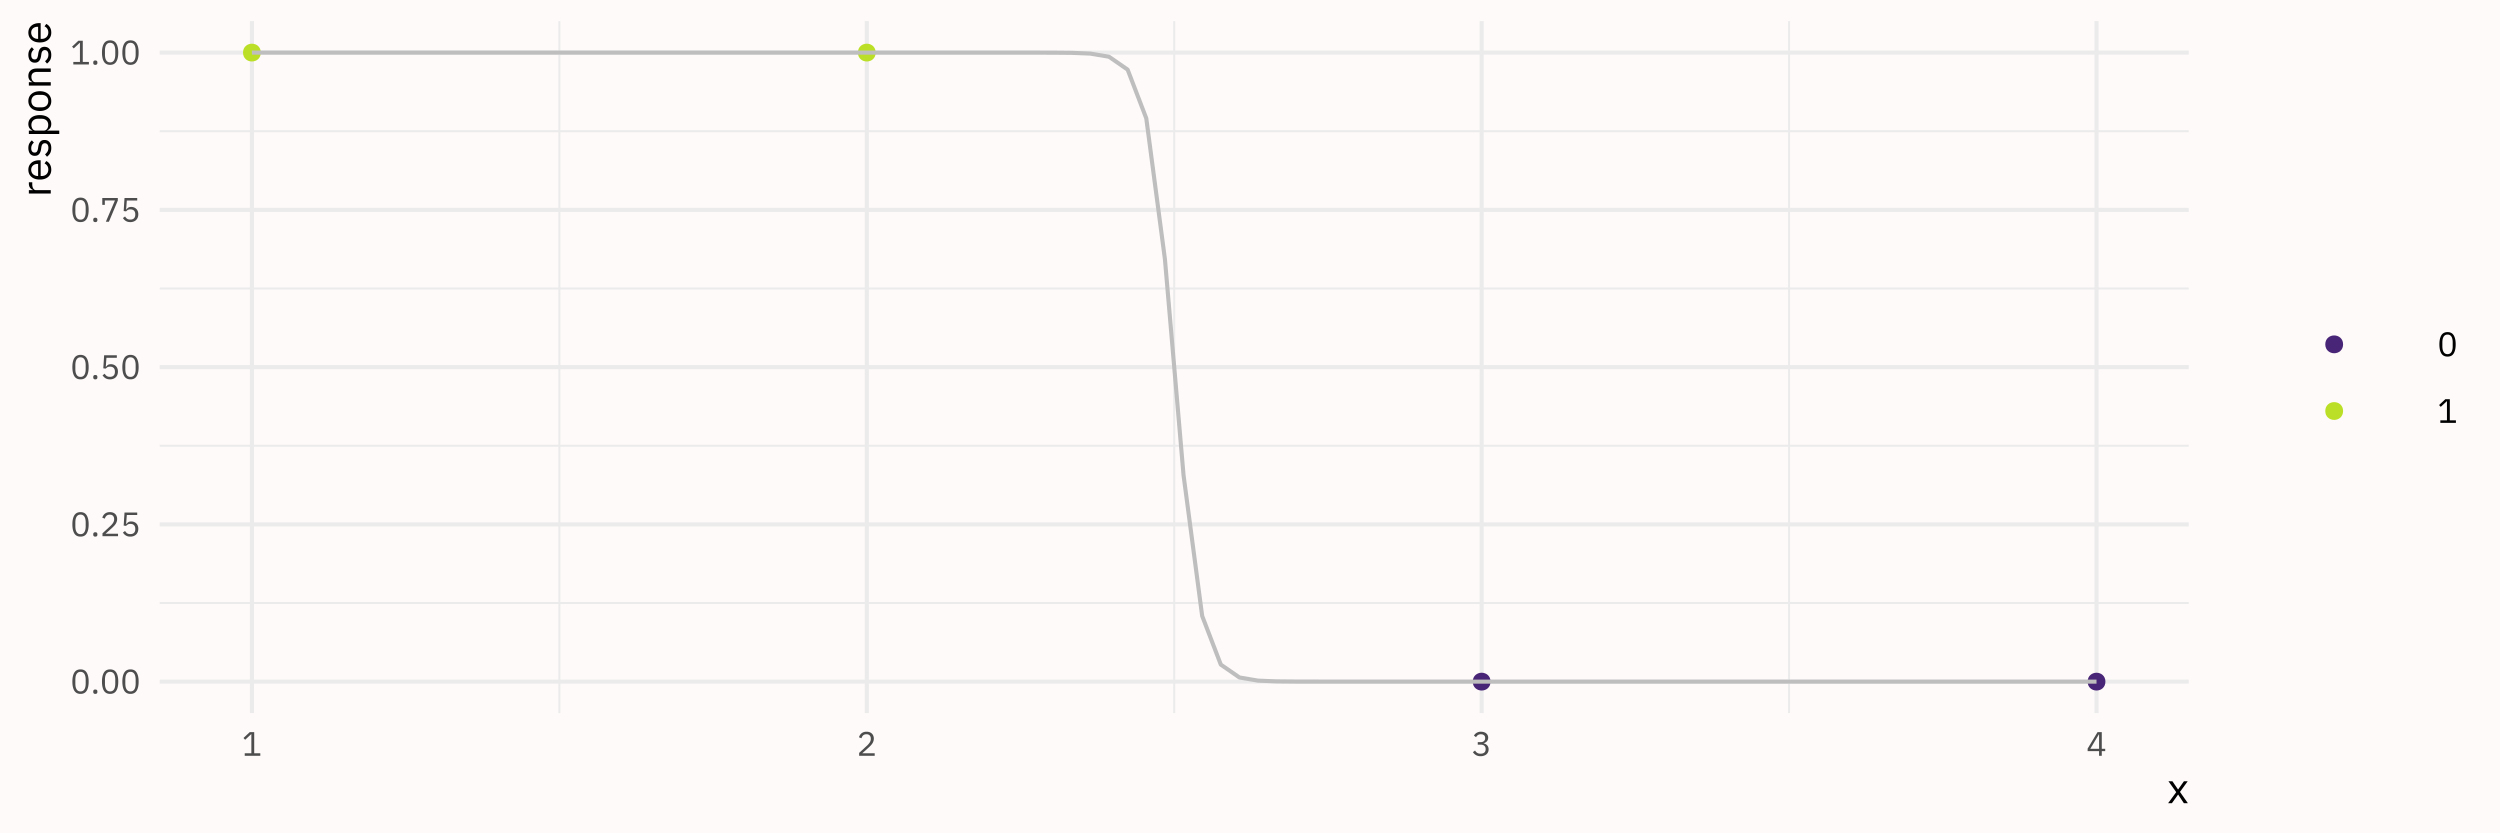 <?xml version="1.0" encoding="UTF-8"?>
<svg xmlns="http://www.w3.org/2000/svg" xmlns:xlink="http://www.w3.org/1999/xlink" width="648pt" height="216pt" viewBox="0 0 648 216" version="1.1">
<defs>
<clipPath id="clip1">
  <path d="M 41.395 5.48 L 567.324 5.48 L 567.324 184.832 L 41.395 184.832 Z M 41.395 5.48 "/>
</clipPath>
<clipPath id="clip2">
  <path d="M 41.395 156 L 567.324 156 L 567.324 157 L 41.395 157 Z M 41.395 156 "/>
</clipPath>
<clipPath id="clip3">
  <path d="M 41.395 115 L 567.324 115 L 567.324 116 L 41.395 116 Z M 41.395 115 "/>
</clipPath>
<clipPath id="clip4">
  <path d="M 41.395 74 L 567.324 74 L 567.324 76 L 41.395 76 Z M 41.395 74 "/>
</clipPath>
<clipPath id="clip5">
  <path d="M 41.395 33 L 567.324 33 L 567.324 35 L 41.395 35 Z M 41.395 33 "/>
</clipPath>
<clipPath id="clip6">
  <path d="M 144 5.48 L 146 5.48 L 146 184.832 L 144 184.832 Z M 144 5.48 "/>
</clipPath>
<clipPath id="clip7">
  <path d="M 304 5.48 L 305 5.48 L 305 184.832 L 304 184.832 Z M 304 5.48 "/>
</clipPath>
<clipPath id="clip8">
  <path d="M 463 5.48 L 464 5.48 L 464 184.832 L 463 184.832 Z M 463 5.48 "/>
</clipPath>
<clipPath id="clip9">
  <path d="M 41.395 176 L 567.324 176 L 567.324 178 L 41.395 178 Z M 41.395 176 "/>
</clipPath>
<clipPath id="clip10">
  <path d="M 41.395 135 L 567.324 135 L 567.324 137 L 41.395 137 Z M 41.395 135 "/>
</clipPath>
<clipPath id="clip11">
  <path d="M 41.395 94 L 567.324 94 L 567.324 96 L 41.395 96 Z M 41.395 94 "/>
</clipPath>
<clipPath id="clip12">
  <path d="M 41.395 53 L 567.324 53 L 567.324 55 L 41.395 55 Z M 41.395 53 "/>
</clipPath>
<clipPath id="clip13">
  <path d="M 41.395 13 L 567.324 13 L 567.324 15 L 41.395 15 Z M 41.395 13 "/>
</clipPath>
<clipPath id="clip14">
  <path d="M 64 5.48 L 66 5.48 L 66 184.832 L 64 184.832 Z M 64 5.48 "/>
</clipPath>
<clipPath id="clip15">
  <path d="M 224 5.48 L 226 5.48 L 226 184.832 L 224 184.832 Z M 224 5.48 "/>
</clipPath>
<clipPath id="clip16">
  <path d="M 383 5.48 L 385 5.48 L 385 184.832 L 383 184.832 Z M 383 5.48 "/>
</clipPath>
<clipPath id="clip17">
  <path d="M 542 5.48 L 544 5.48 L 544 184.832 L 542 184.832 Z M 542 5.48 "/>
</clipPath>
</defs>
<g id="surface49">
<rect x="0" y="0" width="648" height="216" style="fill:rgb(100%,100%,100%);fill-opacity:1;stroke:none;"/>
<rect x="0" y="0" width="648" height="216" style="fill:rgb(100%,98.039%,98.039%);fill-opacity:1;stroke:none;"/>
<g clip-path="url(#clip1)" clip-rule="nonzero">
<path style=" stroke:none;fill-rule:nonzero;fill:rgb(100%,98.039%,98.039%);fill-opacity:1;" d="M 41.395 184.832 L 567.324 184.832 L 567.324 5.48 L 41.395 5.48 Z M 41.395 184.832 "/>
</g>
<g clip-path="url(#clip2)" clip-rule="nonzero">
<path style="fill:none;stroke-width:0.533;stroke-linecap:butt;stroke-linejoin:round;stroke:rgb(92.157%,92.157%,92.157%);stroke-opacity:1;stroke-miterlimit:10;" d="M 41.395 156.297 L 567.324 156.297 "/>
</g>
<g clip-path="url(#clip3)" clip-rule="nonzero">
<path style="fill:none;stroke-width:0.533;stroke-linecap:butt;stroke-linejoin:round;stroke:rgb(92.157%,92.157%,92.157%);stroke-opacity:1;stroke-miterlimit:10;" d="M 41.395 115.535 L 567.324 115.535 "/>
</g>
<g clip-path="url(#clip4)" clip-rule="nonzero">
<path style="fill:none;stroke-width:0.533;stroke-linecap:butt;stroke-linejoin:round;stroke:rgb(92.157%,92.157%,92.157%);stroke-opacity:1;stroke-miterlimit:10;" d="M 41.395 74.773 L 567.324 74.773 "/>
</g>
<g clip-path="url(#clip5)" clip-rule="nonzero">
<path style="fill:none;stroke-width:0.533;stroke-linecap:butt;stroke-linejoin:round;stroke:rgb(92.157%,92.157%,92.157%);stroke-opacity:1;stroke-miterlimit:10;" d="M 41.395 34.012 L 567.324 34.012 "/>
</g>
<g clip-path="url(#clip6)" clip-rule="nonzero">
<path style="fill:none;stroke-width:0.533;stroke-linecap:butt;stroke-linejoin:round;stroke:rgb(92.157%,92.157%,92.157%);stroke-opacity:1;stroke-miterlimit:10;" d="M 144.988 184.832 L 144.988 5.48 "/>
</g>
<g clip-path="url(#clip7)" clip-rule="nonzero">
<path style="fill:none;stroke-width:0.533;stroke-linecap:butt;stroke-linejoin:round;stroke:rgb(92.157%,92.157%,92.157%);stroke-opacity:1;stroke-miterlimit:10;" d="M 304.359 184.832 L 304.359 5.48 "/>
</g>
<g clip-path="url(#clip8)" clip-rule="nonzero">
<path style="fill:none;stroke-width:0.533;stroke-linecap:butt;stroke-linejoin:round;stroke:rgb(92.157%,92.157%,92.157%);stroke-opacity:1;stroke-miterlimit:10;" d="M 463.73 184.832 L 463.73 5.48 "/>
</g>
<g clip-path="url(#clip9)" clip-rule="nonzero">
<path style="fill:none;stroke-width:1.067;stroke-linecap:butt;stroke-linejoin:round;stroke:rgb(92.157%,92.157%,92.157%);stroke-opacity:1;stroke-miterlimit:10;" d="M 41.395 176.68 L 567.324 176.68 "/>
</g>
<g clip-path="url(#clip10)" clip-rule="nonzero">
<path style="fill:none;stroke-width:1.067;stroke-linecap:butt;stroke-linejoin:round;stroke:rgb(92.157%,92.157%,92.157%);stroke-opacity:1;stroke-miterlimit:10;" d="M 41.395 135.918 L 567.324 135.918 "/>
</g>
<g clip-path="url(#clip11)" clip-rule="nonzero">
<path style="fill:none;stroke-width:1.067;stroke-linecap:butt;stroke-linejoin:round;stroke:rgb(92.157%,92.157%,92.157%);stroke-opacity:1;stroke-miterlimit:10;" d="M 41.395 95.156 L 567.324 95.156 "/>
</g>
<g clip-path="url(#clip12)" clip-rule="nonzero">
<path style="fill:none;stroke-width:1.067;stroke-linecap:butt;stroke-linejoin:round;stroke:rgb(92.157%,92.157%,92.157%);stroke-opacity:1;stroke-miterlimit:10;" d="M 41.395 54.395 L 567.324 54.395 "/>
</g>
<g clip-path="url(#clip13)" clip-rule="nonzero">
<path style="fill:none;stroke-width:1.067;stroke-linecap:butt;stroke-linejoin:round;stroke:rgb(92.157%,92.157%,92.157%);stroke-opacity:1;stroke-miterlimit:10;" d="M 41.395 13.633 L 567.324 13.633 "/>
</g>
<g clip-path="url(#clip14)" clip-rule="nonzero">
<path style="fill:none;stroke-width:1.067;stroke-linecap:butt;stroke-linejoin:round;stroke:rgb(92.157%,92.157%,92.157%);stroke-opacity:1;stroke-miterlimit:10;" d="M 65.301 184.832 L 65.301 5.48 "/>
</g>
<g clip-path="url(#clip15)" clip-rule="nonzero">
<path style="fill:none;stroke-width:1.067;stroke-linecap:butt;stroke-linejoin:round;stroke:rgb(92.157%,92.157%,92.157%);stroke-opacity:1;stroke-miterlimit:10;" d="M 224.672 184.832 L 224.672 5.48 "/>
</g>
<g clip-path="url(#clip16)" clip-rule="nonzero">
<path style="fill:none;stroke-width:1.067;stroke-linecap:butt;stroke-linejoin:round;stroke:rgb(92.157%,92.157%,92.157%);stroke-opacity:1;stroke-miterlimit:10;" d="M 384.047 184.832 L 384.047 5.48 "/>
</g>
<g clip-path="url(#clip17)" clip-rule="nonzero">
<path style="fill:none;stroke-width:1.067;stroke-linecap:butt;stroke-linejoin:round;stroke:rgb(92.157%,92.157%,92.157%);stroke-opacity:1;stroke-miterlimit:10;" d="M 543.418 184.832 L 543.418 5.48 "/>
</g>
<path style="fill-rule:nonzero;fill:rgb(28.235%,14.51%,46.275%);fill-opacity:1;stroke-width:0.709;stroke-linecap:round;stroke-linejoin:round;stroke:rgb(28.235%,14.51%,46.275%);stroke-opacity:1;stroke-miterlimit:10;" d="M 545.371 176.68 C 545.371 179.285 541.465 179.285 541.465 176.68 C 541.465 174.074 545.371 174.074 545.371 176.68 "/>
<path style="fill-rule:nonzero;fill:rgb(28.235%,14.51%,46.275%);fill-opacity:1;stroke-width:0.709;stroke-linecap:round;stroke-linejoin:round;stroke:rgb(28.235%,14.51%,46.275%);stroke-opacity:1;stroke-miterlimit:10;" d="M 386 176.68 C 386 179.285 382.09 179.285 382.09 176.68 C 382.09 174.074 386 174.074 386 176.68 "/>
<path style="fill-rule:nonzero;fill:rgb(73.333%,87.451%,15.294%);fill-opacity:1;stroke-width:0.709;stroke-linecap:round;stroke-linejoin:round;stroke:rgb(73.333%,87.451%,15.294%);stroke-opacity:1;stroke-miterlimit:10;" d="M 226.629 13.633 C 226.629 16.238 222.719 16.238 222.719 13.633 C 222.719 11.027 226.629 11.027 226.629 13.633 "/>
<path style="fill-rule:nonzero;fill:rgb(73.333%,87.451%,15.294%);fill-opacity:1;stroke-width:0.709;stroke-linecap:round;stroke-linejoin:round;stroke:rgb(73.333%,87.451%,15.294%);stroke-opacity:1;stroke-miterlimit:10;" d="M 67.254 13.633 C 67.254 16.238 63.344 16.238 63.344 13.633 C 63.344 11.027 67.254 11.027 67.254 13.633 "/>
<path style="fill:none;stroke-width:1.067;stroke-linecap:butt;stroke-linejoin:round;stroke:rgb(74.51%,74.51%,74.51%);stroke-opacity:1;stroke-miterlimit:10;" d="M 65.301 13.633 L 263.309 13.633 L 268.137 13.637 L 272.969 13.648 L 277.797 13.695 L 282.625 13.891 L 287.457 14.707 L 292.285 18.051 L 297.113 30.664 L 301.945 67.148 L 306.773 123.164 L 311.602 159.648 L 316.434 172.262 L 321.262 175.602 L 326.09 176.422 L 330.922 176.617 L 335.75 176.664 L 340.578 176.676 L 345.41 176.68 L 543.418 176.68 "/>
<path style=" stroke:none;fill-rule:nonzero;fill:rgb(30.196%,30.196%,30.196%);fill-opacity:1;" d="M 20.871 179.855 L 20.656 179.848 L 20.453 179.824 L 20.262 179.781 L 20.082 179.723 L 19.918 179.648 L 19.762 179.555 L 19.617 179.445 L 19.488 179.32 L 19.367 179.18 L 19.258 179.02 L 19.164 178.848 L 19.078 178.66 L 19.004 178.457 L 18.938 178.242 L 18.883 178.016 L 18.836 177.777 L 18.801 177.523 L 18.777 177.254 L 18.762 176.973 L 18.758 176.68 L 18.762 176.383 L 18.777 176.105 L 18.801 175.836 L 18.836 175.582 L 18.883 175.34 L 18.938 175.113 L 19.004 174.898 L 19.078 174.699 L 19.164 174.512 L 19.258 174.34 L 19.367 174.18 L 19.488 174.039 L 19.617 173.91 L 19.762 173.805 L 19.918 173.711 L 20.082 173.637 L 20.262 173.578 L 20.453 173.535 L 20.656 173.512 L 20.871 173.504 L 21.082 173.512 L 21.285 173.535 L 21.477 173.578 L 21.652 173.637 L 21.82 173.711 L 21.973 173.805 L 22.117 173.91 L 22.246 174.039 L 22.363 174.18 L 22.473 174.34 L 22.566 174.512 L 22.656 174.699 L 22.73 174.898 L 22.797 175.113 L 22.855 175.34 L 22.898 175.582 L 22.934 175.836 L 22.961 176.105 L 22.977 176.383 L 22.98 176.68 L 22.977 176.973 L 22.961 177.254 L 22.934 177.523 L 22.898 177.777 L 22.855 178.016 L 22.797 178.242 L 22.73 178.457 L 22.656 178.66 L 22.566 178.848 L 22.473 179.02 L 22.363 179.18 L 22.246 179.32 L 22.117 179.445 L 21.973 179.555 L 21.82 179.648 L 21.652 179.723 L 21.477 179.781 L 21.285 179.824 L 21.082 179.848 Z M 20.871 179.215 L 20.941 179.211 L 21.008 179.207 L 21.074 179.199 L 21.141 179.188 L 21.203 179.176 L 21.266 179.16 L 21.324 179.141 L 21.434 179.094 L 21.535 179.031 L 21.582 179 L 21.629 178.965 L 21.676 178.926 L 21.715 178.883 L 21.758 178.84 L 21.797 178.793 L 21.832 178.746 L 21.867 178.695 L 21.93 178.586 L 21.984 178.469 L 22.012 178.406 L 22.035 178.344 L 22.059 178.277 L 22.098 178.145 L 22.113 178.07 L 22.129 178 L 22.145 177.926 L 22.18 177.691 L 22.195 177.527 L 22.207 177.27 L 22.207 176.09 L 22.203 176 L 22.199 175.914 L 22.195 175.832 L 22.18 175.668 L 22.168 175.586 L 22.156 175.512 L 22.145 175.434 L 22.113 175.285 L 22.098 175.215 L 22.078 175.145 L 22.059 175.078 L 22.035 175.012 L 22.012 174.949 L 21.984 174.891 L 21.957 174.828 L 21.93 174.773 L 21.898 174.715 L 21.867 174.664 L 21.797 174.562 L 21.758 174.52 L 21.715 174.473 L 21.676 174.434 L 21.629 174.395 L 21.535 174.324 L 21.484 174.293 L 21.434 174.266 L 21.324 174.219 L 21.266 174.199 L 21.141 174.168 L 21.074 174.156 L 21.008 174.152 L 20.941 174.145 L 20.797 174.145 L 20.73 174.152 L 20.664 174.156 L 20.598 174.168 L 20.473 174.199 L 20.414 174.219 L 20.305 174.266 L 20.254 174.293 L 20.203 174.324 L 20.109 174.395 L 20.023 174.473 L 19.98 174.52 L 19.941 174.562 L 19.871 174.664 L 19.84 174.715 L 19.809 174.773 L 19.75 174.891 L 19.727 174.949 L 19.699 175.012 L 19.68 175.078 L 19.656 175.145 L 19.617 175.285 L 19.602 175.359 L 19.59 175.434 L 19.578 175.512 L 19.566 175.586 L 19.543 175.832 L 19.539 175.914 L 19.535 176 L 19.531 176.09 L 19.531 177.27 L 19.543 177.527 L 19.559 177.691 L 19.566 177.77 L 19.59 177.926 L 19.602 178 L 19.617 178.07 L 19.637 178.145 L 19.656 178.211 L 19.68 178.277 L 19.699 178.344 L 19.727 178.406 L 19.75 178.469 L 19.781 178.527 L 19.809 178.586 L 19.871 178.695 L 19.906 178.746 L 19.941 178.793 L 19.98 178.84 L 20.066 178.926 L 20.109 178.965 L 20.156 179 L 20.203 179.031 L 20.305 179.094 L 20.414 179.141 L 20.473 179.16 L 20.535 179.176 L 20.598 179.188 L 20.664 179.199 L 20.73 179.207 L 20.797 179.211 Z M 20.871 179.215 "/>
<path style=" stroke:none;fill-rule:nonzero;fill:rgb(30.196%,30.196%,30.196%);fill-opacity:1;" d="M 24.707 179.855 L 24.652 179.855 L 24.598 179.852 L 24.551 179.844 L 24.504 179.832 L 24.461 179.82 L 24.422 179.805 L 24.352 179.766 L 24.32 179.742 L 24.293 179.715 L 24.27 179.688 L 24.246 179.656 L 24.23 179.621 L 24.215 179.59 L 24.199 179.551 L 24.188 179.516 L 24.18 179.477 L 24.172 179.391 L 24.168 179.344 L 24.168 179.23 L 24.18 179.102 L 24.188 179.062 L 24.199 179.023 L 24.23 178.953 L 24.246 178.922 L 24.27 178.891 L 24.293 178.863 L 24.32 178.836 L 24.352 178.812 L 24.387 178.789 L 24.422 178.77 L 24.461 178.754 L 24.504 178.742 L 24.598 178.727 L 24.707 178.719 L 24.762 178.723 L 24.812 178.727 L 24.906 178.742 L 24.949 178.754 L 24.988 178.77 L 25.023 178.789 L 25.086 178.836 L 25.109 178.863 L 25.137 178.891 L 25.16 178.922 L 25.18 178.953 L 25.211 179.023 L 25.223 179.062 L 25.23 179.102 L 25.238 179.145 L 25.242 179.188 L 25.242 179.391 L 25.238 179.434 L 25.23 179.477 L 25.223 179.516 L 25.211 179.551 L 25.195 179.59 L 25.18 179.621 L 25.16 179.656 L 25.137 179.688 L 25.109 179.715 L 25.086 179.742 L 25.055 179.766 L 25.023 179.785 L 24.988 179.805 L 24.949 179.82 L 24.906 179.832 L 24.859 179.844 L 24.812 179.852 L 24.762 179.855 Z M 24.707 179.855 "/>
<path style=" stroke:none;fill-rule:nonzero;fill:rgb(30.196%,30.196%,30.196%);fill-opacity:1;" d="M 28.543 179.855 L 28.328 179.848 L 28.125 179.824 L 27.938 179.781 L 27.758 179.723 L 27.59 179.648 L 27.434 179.555 L 27.293 179.445 L 27.16 179.32 L 27.039 179.18 L 26.934 179.02 L 26.836 178.848 L 26.75 178.66 L 26.676 178.457 L 26.613 178.242 L 26.555 178.016 L 26.512 177.777 L 26.477 177.523 L 26.449 177.254 L 26.438 176.973 L 26.43 176.68 L 26.438 176.383 L 26.449 176.105 L 26.477 175.836 L 26.512 175.582 L 26.555 175.34 L 26.613 175.113 L 26.676 174.898 L 26.75 174.699 L 26.836 174.512 L 26.934 174.34 L 27.039 174.18 L 27.16 174.039 L 27.293 173.91 L 27.434 173.805 L 27.59 173.711 L 27.758 173.637 L 27.938 173.578 L 28.125 173.535 L 28.328 173.512 L 28.543 173.504 L 28.758 173.512 L 28.957 173.535 L 29.148 173.578 L 29.328 173.637 L 29.492 173.711 L 29.648 173.805 L 29.789 173.91 L 29.918 174.039 L 30.039 174.18 L 30.145 174.34 L 30.242 174.512 L 30.328 174.699 L 30.406 174.898 L 30.473 175.113 L 30.527 175.34 L 30.574 175.582 L 30.609 175.836 L 30.633 176.105 L 30.648 176.383 L 30.656 176.68 L 30.648 176.973 L 30.633 177.254 L 30.609 177.523 L 30.574 177.777 L 30.527 178.016 L 30.473 178.242 L 30.406 178.457 L 30.328 178.66 L 30.242 178.848 L 30.145 179.02 L 30.039 179.18 L 29.918 179.32 L 29.789 179.445 L 29.648 179.555 L 29.492 179.648 L 29.328 179.723 L 29.148 179.781 L 28.957 179.824 L 28.758 179.848 Z M 28.543 179.215 L 28.684 179.207 L 28.75 179.199 L 28.816 179.188 L 28.879 179.176 L 28.938 179.16 L 28.996 179.141 L 29.105 179.094 L 29.16 179.062 L 29.207 179.031 L 29.258 179 L 29.305 178.965 L 29.348 178.926 L 29.391 178.883 L 29.43 178.84 L 29.469 178.793 L 29.504 178.746 L 29.539 178.695 L 29.574 178.641 L 29.602 178.586 L 29.633 178.527 L 29.66 178.469 L 29.707 178.344 L 29.73 178.277 L 29.77 178.145 L 29.785 178.07 L 29.801 178 L 29.816 177.926 L 29.852 177.691 L 29.867 177.527 L 29.875 177.441 L 29.879 177.355 L 29.879 176 L 29.875 175.914 L 29.852 175.668 L 29.84 175.586 L 29.828 175.512 L 29.816 175.434 L 29.785 175.285 L 29.77 175.215 L 29.75 175.145 L 29.73 175.078 L 29.707 175.012 L 29.684 174.949 L 29.66 174.891 L 29.633 174.828 L 29.602 174.773 L 29.574 174.715 L 29.469 174.562 L 29.43 174.52 L 29.391 174.473 L 29.305 174.395 L 29.258 174.359 L 29.207 174.324 L 29.16 174.293 L 29.105 174.266 L 28.996 174.219 L 28.938 174.199 L 28.879 174.184 L 28.816 174.168 L 28.75 174.156 L 28.684 174.152 L 28.613 174.145 L 28.473 174.145 L 28.402 174.152 L 28.336 174.156 L 28.27 174.168 L 28.207 174.184 L 28.148 174.199 L 28.09 174.219 L 28.031 174.242 L 27.98 174.266 L 27.926 174.293 L 27.875 174.324 L 27.781 174.395 L 27.695 174.473 L 27.656 174.52 L 27.617 174.562 L 27.512 174.715 L 27.48 174.773 L 27.453 174.828 L 27.426 174.891 L 27.398 174.949 L 27.375 175.012 L 27.352 175.078 L 27.332 175.145 L 27.309 175.215 L 27.293 175.285 L 27.262 175.434 L 27.25 175.512 L 27.238 175.586 L 27.215 175.832 L 27.211 175.914 L 27.207 176 L 27.207 177.355 L 27.215 177.527 L 27.23 177.691 L 27.238 177.77 L 27.262 177.926 L 27.277 178 L 27.293 178.07 L 27.309 178.145 L 27.332 178.211 L 27.352 178.277 L 27.375 178.344 L 27.398 178.406 L 27.426 178.469 L 27.48 178.586 L 27.512 178.641 L 27.547 178.695 L 27.582 178.746 L 27.617 178.793 L 27.656 178.84 L 27.695 178.883 L 27.738 178.926 L 27.781 178.965 L 27.828 179 L 27.875 179.031 L 27.926 179.062 L 27.98 179.094 L 28.031 179.117 L 28.09 179.141 L 28.148 179.16 L 28.207 179.176 L 28.27 179.188 L 28.336 179.199 L 28.402 179.207 Z M 28.543 179.215 "/>
<path style=" stroke:none;fill-rule:nonzero;fill:rgb(30.196%,30.196%,30.196%);fill-opacity:1;" d="M 33.824 179.855 L 33.609 179.848 L 33.406 179.824 L 33.215 179.781 L 33.039 179.723 L 32.871 179.648 L 32.715 179.555 L 32.57 179.445 L 32.441 179.32 L 32.32 179.18 L 32.211 179.02 L 32.117 178.848 L 32.031 178.66 L 31.957 178.457 L 31.891 178.242 L 31.836 178.016 L 31.793 177.777 L 31.758 177.523 L 31.73 177.254 L 31.715 176.973 L 31.711 176.68 L 31.715 176.383 L 31.73 176.105 L 31.758 175.836 L 31.793 175.582 L 31.836 175.34 L 31.891 175.113 L 31.957 174.898 L 32.031 174.699 L 32.117 174.512 L 32.211 174.34 L 32.32 174.18 L 32.441 174.039 L 32.57 173.91 L 32.715 173.805 L 32.871 173.711 L 33.039 173.637 L 33.215 173.578 L 33.406 173.535 L 33.609 173.512 L 33.824 173.504 L 34.035 173.512 L 34.238 173.535 L 34.43 173.578 L 34.605 173.637 L 34.773 173.711 L 34.926 173.805 L 35.07 173.91 L 35.199 174.039 L 35.316 174.18 L 35.426 174.34 L 35.52 174.512 L 35.609 174.699 L 35.684 174.898 L 35.75 175.113 L 35.809 175.34 L 35.852 175.582 L 35.891 175.836 L 35.914 176.105 L 35.93 176.383 L 35.934 176.68 L 35.93 176.973 L 35.914 177.254 L 35.891 177.523 L 35.852 177.777 L 35.809 178.016 L 35.75 178.242 L 35.684 178.457 L 35.609 178.66 L 35.52 178.848 L 35.426 179.02 L 35.316 179.18 L 35.199 179.32 L 35.07 179.445 L 34.926 179.555 L 34.773 179.648 L 34.605 179.723 L 34.43 179.781 L 34.238 179.824 L 34.035 179.848 Z M 33.824 179.215 L 33.895 179.211 L 33.961 179.207 L 34.031 179.199 L 34.156 179.176 L 34.219 179.16 L 34.277 179.141 L 34.387 179.094 L 34.488 179.031 L 34.535 179 L 34.582 178.965 L 34.629 178.926 L 34.668 178.883 L 34.711 178.84 L 34.75 178.793 L 34.785 178.746 L 34.82 178.695 L 34.883 178.586 L 34.914 178.527 L 34.941 178.469 L 34.988 178.344 L 35.012 178.277 L 35.051 178.145 L 35.066 178.07 L 35.082 178 L 35.098 177.926 L 35.133 177.691 L 35.148 177.527 L 35.16 177.27 L 35.16 176.09 L 35.156 176 L 35.152 175.914 L 35.148 175.832 L 35.133 175.668 L 35.121 175.586 L 35.109 175.512 L 35.098 175.434 L 35.066 175.285 L 35.051 175.215 L 35.031 175.145 L 35.012 175.078 L 34.988 175.012 L 34.965 174.949 L 34.941 174.891 L 34.914 174.828 L 34.883 174.773 L 34.852 174.715 L 34.82 174.664 L 34.75 174.562 L 34.711 174.52 L 34.668 174.473 L 34.629 174.434 L 34.582 174.395 L 34.488 174.324 L 34.438 174.293 L 34.387 174.266 L 34.277 174.219 L 34.219 174.199 L 34.094 174.168 L 34.031 174.156 L 33.961 174.152 L 33.895 174.145 L 33.75 174.145 L 33.684 174.152 L 33.617 174.156 L 33.551 174.168 L 33.488 174.184 L 33.43 174.199 L 33.371 174.219 L 33.312 174.242 L 33.258 174.266 L 33.207 174.293 L 33.156 174.324 L 33.062 174.395 L 32.977 174.473 L 32.934 174.52 L 32.898 174.562 L 32.859 174.613 L 32.824 174.664 L 32.793 174.715 L 32.762 174.773 L 32.734 174.828 L 32.707 174.891 L 32.68 174.949 L 32.656 175.012 L 32.609 175.145 L 32.57 175.285 L 32.555 175.359 L 32.543 175.434 L 32.531 175.512 L 32.52 175.586 L 32.496 175.832 L 32.492 175.914 L 32.488 176 L 32.484 176.09 L 32.484 177.27 L 32.496 177.527 L 32.512 177.691 L 32.52 177.77 L 32.543 177.926 L 32.555 178 L 32.57 178.07 L 32.59 178.145 L 32.609 178.211 L 32.656 178.344 L 32.68 178.406 L 32.707 178.469 L 32.762 178.586 L 32.824 178.695 L 32.859 178.746 L 32.898 178.793 L 32.934 178.84 L 33.02 178.926 L 33.062 178.965 L 33.109 179 L 33.156 179.031 L 33.258 179.094 L 33.312 179.117 L 33.371 179.141 L 33.43 179.16 L 33.488 179.176 L 33.551 179.188 L 33.617 179.199 L 33.684 179.207 L 33.75 179.211 Z M 33.824 179.215 "/>
<path style=" stroke:none;fill-rule:nonzero;fill:rgb(30.196%,30.196%,30.196%);fill-opacity:1;" d="M 20.871 139.094 L 20.656 139.086 L 20.453 139.059 L 20.262 139.02 L 20.082 138.961 L 19.918 138.887 L 19.762 138.793 L 19.617 138.684 L 19.488 138.559 L 19.367 138.418 L 19.258 138.258 L 19.164 138.086 L 19.078 137.898 L 19.004 137.695 L 18.938 137.48 L 18.883 137.254 L 18.836 137.016 L 18.801 136.762 L 18.777 136.492 L 18.762 136.211 L 18.758 135.918 L 18.762 135.621 L 18.777 135.344 L 18.801 135.074 L 18.836 134.82 L 18.883 134.578 L 18.938 134.352 L 19.004 134.137 L 19.078 133.938 L 19.164 133.75 L 19.258 133.578 L 19.367 133.418 L 19.488 133.277 L 19.617 133.148 L 19.762 133.043 L 19.918 132.949 L 20.082 132.875 L 20.262 132.816 L 20.453 132.773 L 20.656 132.75 L 20.871 132.742 L 21.082 132.75 L 21.285 132.773 L 21.477 132.816 L 21.652 132.875 L 21.82 132.949 L 21.973 133.043 L 22.117 133.148 L 22.246 133.277 L 22.363 133.418 L 22.473 133.578 L 22.566 133.75 L 22.656 133.938 L 22.73 134.137 L 22.797 134.352 L 22.855 134.578 L 22.898 134.82 L 22.934 135.074 L 22.961 135.344 L 22.977 135.621 L 22.98 135.918 L 22.977 136.211 L 22.961 136.492 L 22.934 136.762 L 22.898 137.016 L 22.855 137.254 L 22.797 137.48 L 22.73 137.695 L 22.656 137.898 L 22.566 138.086 L 22.473 138.258 L 22.363 138.418 L 22.246 138.559 L 22.117 138.684 L 21.973 138.793 L 21.82 138.887 L 21.652 138.961 L 21.477 139.02 L 21.285 139.059 L 21.082 139.086 Z M 20.871 138.453 L 20.941 138.449 L 21.008 138.445 L 21.074 138.438 L 21.141 138.426 L 21.203 138.414 L 21.266 138.398 L 21.324 138.379 L 21.434 138.332 L 21.535 138.27 L 21.582 138.238 L 21.629 138.199 L 21.676 138.164 L 21.715 138.121 L 21.758 138.078 L 21.797 138.031 L 21.832 137.984 L 21.867 137.934 L 21.93 137.824 L 21.984 137.707 L 22.012 137.645 L 22.035 137.582 L 22.059 137.516 L 22.098 137.383 L 22.113 137.309 L 22.129 137.238 L 22.145 137.164 L 22.18 136.93 L 22.195 136.766 L 22.207 136.508 L 22.207 135.328 L 22.203 135.238 L 22.199 135.152 L 22.195 135.07 L 22.18 134.906 L 22.168 134.824 L 22.156 134.75 L 22.145 134.672 L 22.113 134.523 L 22.098 134.453 L 22.078 134.383 L 22.059 134.316 L 22.035 134.25 L 22.012 134.188 L 21.984 134.129 L 21.957 134.066 L 21.93 134.012 L 21.898 133.953 L 21.867 133.902 L 21.797 133.801 L 21.758 133.758 L 21.715 133.711 L 21.676 133.672 L 21.629 133.633 L 21.535 133.562 L 21.484 133.531 L 21.434 133.504 L 21.379 133.477 L 21.324 133.457 L 21.266 133.438 L 21.141 133.406 L 21.074 133.395 L 21.008 133.391 L 20.941 133.383 L 20.797 133.383 L 20.73 133.391 L 20.664 133.395 L 20.598 133.406 L 20.473 133.438 L 20.414 133.457 L 20.359 133.477 L 20.305 133.504 L 20.254 133.531 L 20.203 133.562 L 20.109 133.633 L 20.023 133.711 L 19.98 133.758 L 19.941 133.801 L 19.871 133.902 L 19.84 133.953 L 19.809 134.012 L 19.75 134.129 L 19.727 134.188 L 19.699 134.25 L 19.68 134.316 L 19.656 134.383 L 19.617 134.523 L 19.602 134.598 L 19.59 134.672 L 19.578 134.75 L 19.566 134.824 L 19.543 135.07 L 19.539 135.152 L 19.535 135.238 L 19.531 135.328 L 19.531 136.508 L 19.543 136.766 L 19.559 136.93 L 19.566 137.008 L 19.59 137.164 L 19.602 137.238 L 19.617 137.309 L 19.637 137.383 L 19.656 137.449 L 19.68 137.516 L 19.699 137.582 L 19.727 137.645 L 19.75 137.707 L 19.781 137.766 L 19.809 137.824 L 19.871 137.934 L 19.906 137.984 L 19.941 138.031 L 19.98 138.078 L 20.066 138.164 L 20.109 138.199 L 20.156 138.238 L 20.203 138.27 L 20.305 138.332 L 20.414 138.379 L 20.473 138.398 L 20.535 138.414 L 20.598 138.426 L 20.664 138.438 L 20.73 138.445 L 20.797 138.449 Z M 20.871 138.453 "/>
<path style=" stroke:none;fill-rule:nonzero;fill:rgb(30.196%,30.196%,30.196%);fill-opacity:1;" d="M 24.707 139.094 L 24.652 139.094 L 24.598 139.09 L 24.551 139.082 L 24.504 139.07 L 24.461 139.059 L 24.422 139.043 L 24.352 139.004 L 24.32 138.98 L 24.293 138.953 L 24.27 138.926 L 24.246 138.895 L 24.23 138.859 L 24.215 138.828 L 24.199 138.789 L 24.188 138.754 L 24.18 138.715 L 24.172 138.629 L 24.168 138.582 L 24.168 138.469 L 24.18 138.34 L 24.188 138.301 L 24.199 138.262 L 24.23 138.191 L 24.246 138.16 L 24.293 138.098 L 24.32 138.074 L 24.352 138.051 L 24.387 138.027 L 24.422 138.008 L 24.461 137.992 L 24.504 137.98 L 24.598 137.965 L 24.707 137.957 L 24.762 137.961 L 24.812 137.965 L 24.906 137.98 L 24.949 137.992 L 24.988 138.008 L 25.023 138.027 L 25.086 138.074 L 25.109 138.098 L 25.137 138.129 L 25.16 138.16 L 25.18 138.191 L 25.211 138.262 L 25.223 138.301 L 25.23 138.34 L 25.238 138.383 L 25.242 138.426 L 25.242 138.629 L 25.238 138.672 L 25.23 138.715 L 25.223 138.754 L 25.211 138.789 L 25.195 138.828 L 25.18 138.859 L 25.16 138.895 L 25.137 138.926 L 25.109 138.953 L 25.086 138.98 L 25.055 139.004 L 25.023 139.023 L 24.988 139.043 L 24.949 139.059 L 24.906 139.07 L 24.859 139.082 L 24.812 139.09 L 24.762 139.094 Z M 24.707 139.094 "/>
<path style=" stroke:none;fill-rule:nonzero;fill:rgb(30.196%,30.196%,30.196%);fill-opacity:1;" d="M 30.594 138.988 L 26.562 138.988 L 26.562 138.23 L 28.57 136.383 L 28.652 136.305 L 28.816 136.141 L 28.965 135.977 L 29.035 135.891 L 29.105 135.809 L 29.23 135.637 L 29.348 135.457 L 29.395 135.367 L 29.438 135.277 L 29.477 135.188 L 29.508 135.098 L 29.535 135.008 L 29.555 134.918 L 29.57 134.828 L 29.578 134.738 L 29.582 134.648 L 29.582 134.543 L 29.578 134.445 L 29.57 134.348 L 29.555 134.254 L 29.535 134.168 L 29.512 134.082 L 29.48 134 L 29.402 133.852 L 29.352 133.781 L 29.301 133.719 L 29.242 133.656 L 29.176 133.602 L 29.105 133.555 L 29.027 133.516 L 28.945 133.48 L 28.855 133.449 L 28.762 133.43 L 28.664 133.414 L 28.559 133.402 L 28.445 133.398 L 28.391 133.402 L 28.336 133.402 L 28.285 133.406 L 28.23 133.414 L 28.184 133.422 L 28.133 133.43 L 28.086 133.438 L 28.039 133.449 L 27.91 133.496 L 27.871 133.516 L 27.832 133.531 L 27.793 133.555 L 27.754 133.574 L 27.648 133.645 L 27.617 133.672 L 27.582 133.699 L 27.555 133.727 L 27.527 133.758 L 27.496 133.789 L 27.473 133.82 L 27.445 133.855 L 27.418 133.887 L 27.371 133.957 L 27.352 133.996 L 27.328 134.035 L 27.309 134.07 L 27.293 134.109 L 27.273 134.148 L 27.242 134.227 L 27.227 134.27 L 27.211 134.309 L 27.195 134.352 L 27.172 134.438 L 26.512 134.184 L 26.527 134.129 L 26.566 134.02 L 26.59 133.969 L 26.613 133.914 L 26.637 133.863 L 26.664 133.809 L 26.746 133.656 L 26.781 133.602 L 26.812 133.551 L 26.848 133.504 L 26.887 133.453 L 26.922 133.406 L 26.965 133.359 L 27.004 133.316 L 27.09 133.23 L 27.137 133.188 L 27.184 133.148 L 27.234 133.113 L 27.285 133.074 L 27.34 133.039 L 27.395 133.008 L 27.512 132.945 L 27.57 132.918 L 27.633 132.891 L 27.699 132.863 L 27.766 132.84 L 27.836 132.82 L 27.91 132.801 L 27.984 132.785 L 28.062 132.77 L 28.141 132.762 L 28.223 132.75 L 28.305 132.746 L 28.391 132.742 L 28.57 132.742 L 28.656 132.746 L 28.742 132.754 L 28.824 132.762 L 28.906 132.773 L 29.062 132.805 L 29.137 132.824 L 29.211 132.848 L 29.281 132.871 L 29.352 132.898 L 29.484 132.961 L 29.547 132.996 L 29.605 133.031 L 29.664 133.07 L 29.719 133.109 L 29.773 133.152 L 29.824 133.195 L 29.918 133.289 L 30.004 133.391 L 30.082 133.5 L 30.117 133.559 L 30.148 133.617 L 30.18 133.68 L 30.207 133.742 L 30.23 133.805 L 30.258 133.871 L 30.281 133.938 L 30.301 134.008 L 30.332 134.148 L 30.344 134.223 L 30.359 134.371 L 30.363 134.449 L 30.363 134.598 L 30.355 134.738 L 30.348 134.809 L 30.34 134.875 L 30.328 134.941 L 30.312 135.008 L 30.297 135.07 L 30.238 135.258 L 30.219 135.316 L 30.195 135.379 L 30.086 135.613 L 30.055 135.672 L 30.02 135.73 L 29.914 135.895 L 29.875 135.949 L 29.832 136.004 L 29.789 136.055 L 29.746 136.109 L 29.699 136.164 L 29.652 136.215 L 29.605 136.27 L 29.555 136.32 L 29.504 136.375 L 29.453 136.426 L 29.402 136.48 L 29.242 136.641 L 29.188 136.691 L 29.133 136.746 L 29.074 136.797 L 29.02 136.852 L 27.363 138.336 L 30.594 138.336 Z M 30.594 138.988 "/>
<path style=" stroke:none;fill-rule:nonzero;fill:rgb(30.196%,30.196%,30.196%);fill-opacity:1;" d="M 35.566 133.496 L 32.871 133.496 L 32.695 135.84 L 32.758 135.84 L 32.801 135.777 L 32.848 135.719 L 32.941 135.609 L 32.992 135.562 L 33.039 135.512 L 33.094 135.469 L 33.195 135.383 L 33.25 135.344 L 33.309 135.309 L 33.371 135.277 L 33.438 135.25 L 33.508 135.227 L 33.582 135.207 L 33.66 135.191 L 33.746 135.176 L 33.832 135.168 L 33.922 135.164 L 34.016 135.16 L 34.094 135.16 L 34.172 135.164 L 34.25 135.172 L 34.324 135.18 L 34.398 135.195 L 34.469 135.207 L 34.68 135.266 L 34.812 135.32 L 34.879 135.352 L 34.941 135.383 L 35.059 135.453 L 35.117 135.492 L 35.227 135.578 L 35.277 135.621 L 35.375 135.719 L 35.422 135.77 L 35.508 135.879 L 35.547 135.938 L 35.582 135.996 L 35.617 136.059 L 35.68 136.191 L 35.734 136.332 L 35.758 136.406 L 35.777 136.48 L 35.797 136.559 L 35.812 136.637 L 35.836 136.801 L 35.844 136.973 L 35.848 137.062 L 35.844 137.148 L 35.84 137.238 L 35.836 137.324 L 35.824 137.41 L 35.812 137.492 L 35.797 137.574 L 35.777 137.656 L 35.758 137.734 L 35.734 137.812 L 35.707 137.887 L 35.676 137.961 L 35.645 138.031 L 35.609 138.102 L 35.531 138.234 L 35.445 138.359 L 35.344 138.477 L 35.293 138.531 L 35.184 138.633 L 35.121 138.68 L 35.062 138.723 L 34.996 138.766 L 34.863 138.844 L 34.793 138.879 L 34.719 138.914 L 34.641 138.945 L 34.484 139 L 34.406 139.02 L 34.32 139.039 L 34.238 139.055 L 34.148 139.07 L 34.059 139.082 L 33.969 139.09 L 33.875 139.094 L 33.703 139.094 L 33.555 139.086 L 33.414 139.07 L 33.348 139.062 L 33.215 139.039 L 33.152 139.023 L 33.094 139.008 L 33.035 138.988 L 32.98 138.969 L 32.922 138.949 L 32.871 138.926 L 32.816 138.902 L 32.766 138.879 L 32.715 138.852 L 32.574 138.77 L 32.527 138.738 L 32.398 138.645 L 32.359 138.609 L 32.316 138.578 L 32.277 138.543 L 32.168 138.434 L 32.137 138.398 L 32.102 138.359 L 32.07 138.32 L 32.039 138.285 L 31.945 138.168 L 31.918 138.129 L 31.891 138.086 L 31.859 138.047 L 32.414 137.625 L 32.531 137.801 L 32.555 137.832 L 32.578 137.867 L 32.602 137.898 L 32.629 137.93 L 32.652 137.957 L 32.68 137.988 L 32.789 138.098 L 32.816 138.121 L 32.848 138.148 L 32.875 138.172 L 32.902 138.191 L 32.934 138.215 L 32.965 138.234 L 33 138.254 L 33.031 138.273 L 33.066 138.293 L 33.102 138.309 L 33.141 138.324 L 33.176 138.34 L 33.215 138.355 L 33.254 138.367 L 33.293 138.383 L 33.422 138.406 L 33.516 138.422 L 33.668 138.434 L 33.777 138.434 L 33.902 138.43 L 34.02 138.422 L 34.133 138.402 L 34.238 138.379 L 34.336 138.352 L 34.43 138.312 L 34.516 138.27 L 34.594 138.219 L 34.668 138.164 L 34.738 138.098 L 34.801 138.031 L 34.855 137.953 L 34.902 137.875 L 34.945 137.789 L 34.98 137.695 L 35.012 137.602 L 35.035 137.496 L 35.051 137.391 L 35.059 137.277 L 35.062 137.156 L 35.062 137.07 L 35.059 136.953 L 35.051 136.84 L 35.035 136.73 L 35.012 136.629 L 34.98 136.531 L 34.945 136.441 L 34.902 136.355 L 34.855 136.273 L 34.801 136.199 L 34.738 136.129 L 34.668 136.066 L 34.594 136.008 L 34.516 135.957 L 34.43 135.914 L 34.336 135.879 L 34.238 135.848 L 34.133 135.824 L 34.02 135.809 L 33.902 135.797 L 33.777 135.793 L 33.695 135.797 L 33.617 135.801 L 33.543 135.809 L 33.469 135.82 L 33.398 135.832 L 33.273 135.871 L 33.215 135.895 L 33.16 135.922 L 33.109 135.953 L 33.016 136.016 L 32.973 136.047 L 32.926 136.082 L 32.84 136.152 L 32.801 136.191 L 32.758 136.23 L 32.719 136.273 L 32.68 136.312 L 32.055 136.227 L 32.273 132.848 L 35.566 132.848 Z M 35.566 133.496 "/>
<path style=" stroke:none;fill-rule:nonzero;fill:rgb(30.196%,30.196%,30.196%);fill-opacity:1;" d="M 20.871 98.332 L 20.656 98.324 L 20.453 98.297 L 20.262 98.258 L 20.082 98.199 L 19.918 98.125 L 19.762 98.031 L 19.617 97.922 L 19.488 97.797 L 19.367 97.656 L 19.258 97.496 L 19.164 97.324 L 19.078 97.137 L 19.004 96.934 L 18.938 96.719 L 18.883 96.492 L 18.836 96.254 L 18.801 96 L 18.777 95.73 L 18.762 95.449 L 18.758 95.156 L 18.762 94.859 L 18.777 94.582 L 18.801 94.312 L 18.836 94.059 L 18.883 93.816 L 18.938 93.59 L 19.004 93.375 L 19.078 93.176 L 19.164 92.988 L 19.258 92.816 L 19.367 92.656 L 19.488 92.512 L 19.617 92.387 L 19.762 92.281 L 19.918 92.188 L 20.082 92.113 L 20.262 92.055 L 20.453 92.012 L 20.656 91.988 L 20.871 91.98 L 21.082 91.988 L 21.285 92.012 L 21.477 92.055 L 21.652 92.113 L 21.82 92.188 L 21.973 92.281 L 22.117 92.387 L 22.246 92.512 L 22.363 92.656 L 22.473 92.816 L 22.566 92.988 L 22.656 93.176 L 22.73 93.375 L 22.797 93.59 L 22.855 93.816 L 22.898 94.059 L 22.934 94.312 L 22.961 94.582 L 22.977 94.859 L 22.98 95.156 L 22.977 95.449 L 22.961 95.73 L 22.934 96 L 22.898 96.254 L 22.855 96.492 L 22.797 96.719 L 22.73 96.934 L 22.656 97.137 L 22.566 97.324 L 22.473 97.496 L 22.363 97.656 L 22.246 97.797 L 22.117 97.922 L 21.973 98.031 L 21.82 98.125 L 21.652 98.199 L 21.477 98.258 L 21.285 98.297 L 21.082 98.324 Z M 20.871 97.691 L 20.941 97.688 L 21.008 97.684 L 21.074 97.676 L 21.141 97.664 L 21.203 97.652 L 21.266 97.637 L 21.324 97.617 L 21.434 97.57 L 21.535 97.508 L 21.582 97.477 L 21.629 97.438 L 21.676 97.402 L 21.715 97.359 L 21.758 97.316 L 21.797 97.27 L 21.832 97.223 L 21.867 97.172 L 21.93 97.062 L 21.984 96.945 L 22.012 96.883 L 22.035 96.82 L 22.059 96.754 L 22.098 96.621 L 22.113 96.547 L 22.129 96.477 L 22.145 96.402 L 22.18 96.168 L 22.195 96.004 L 22.207 95.746 L 22.207 94.566 L 22.203 94.477 L 22.199 94.391 L 22.195 94.309 L 22.18 94.145 L 22.168 94.062 L 22.156 93.988 L 22.145 93.91 L 22.113 93.762 L 22.098 93.691 L 22.078 93.621 L 22.059 93.555 L 22.035 93.488 L 22.012 93.426 L 21.984 93.367 L 21.957 93.305 L 21.93 93.25 L 21.898 93.191 L 21.867 93.141 L 21.797 93.039 L 21.758 92.996 L 21.715 92.949 L 21.676 92.91 L 21.629 92.871 L 21.535 92.801 L 21.484 92.77 L 21.434 92.742 L 21.379 92.715 L 21.324 92.695 L 21.266 92.676 L 21.141 92.645 L 21.074 92.633 L 21.008 92.629 L 20.941 92.621 L 20.797 92.621 L 20.73 92.629 L 20.664 92.633 L 20.598 92.645 L 20.473 92.676 L 20.414 92.695 L 20.359 92.715 L 20.305 92.742 L 20.254 92.77 L 20.203 92.801 L 20.109 92.871 L 20.023 92.949 L 19.98 92.996 L 19.941 93.039 L 19.871 93.141 L 19.84 93.191 L 19.809 93.25 L 19.75 93.367 L 19.727 93.426 L 19.699 93.488 L 19.68 93.555 L 19.656 93.621 L 19.617 93.762 L 19.602 93.836 L 19.59 93.91 L 19.578 93.988 L 19.566 94.062 L 19.543 94.309 L 19.539 94.391 L 19.535 94.477 L 19.531 94.566 L 19.531 95.746 L 19.543 96.004 L 19.559 96.168 L 19.566 96.246 L 19.59 96.402 L 19.602 96.477 L 19.617 96.547 L 19.637 96.621 L 19.656 96.688 L 19.68 96.754 L 19.699 96.82 L 19.727 96.883 L 19.75 96.945 L 19.781 97.004 L 19.809 97.062 L 19.871 97.172 L 19.906 97.223 L 19.941 97.27 L 19.98 97.316 L 20.066 97.402 L 20.109 97.438 L 20.156 97.477 L 20.203 97.508 L 20.305 97.57 L 20.414 97.617 L 20.473 97.637 L 20.535 97.652 L 20.598 97.664 L 20.664 97.676 L 20.73 97.684 L 20.797 97.688 Z M 20.871 97.691 "/>
<path style=" stroke:none;fill-rule:nonzero;fill:rgb(30.196%,30.196%,30.196%);fill-opacity:1;" d="M 24.707 98.332 L 24.652 98.332 L 24.598 98.328 L 24.551 98.32 L 24.504 98.309 L 24.461 98.297 L 24.422 98.281 L 24.352 98.242 L 24.32 98.219 L 24.293 98.191 L 24.27 98.164 L 24.246 98.133 L 24.23 98.098 L 24.215 98.066 L 24.199 98.027 L 24.188 97.992 L 24.18 97.949 L 24.176 97.91 L 24.172 97.867 L 24.168 97.82 L 24.168 97.707 L 24.18 97.578 L 24.188 97.539 L 24.199 97.5 L 24.23 97.43 L 24.246 97.398 L 24.293 97.336 L 24.32 97.312 L 24.352 97.285 L 24.422 97.246 L 24.461 97.23 L 24.504 97.219 L 24.598 97.203 L 24.707 97.195 L 24.762 97.199 L 24.812 97.203 L 24.906 97.219 L 24.949 97.23 L 24.988 97.246 L 25.023 97.266 L 25.055 97.285 L 25.086 97.312 L 25.109 97.336 L 25.137 97.367 L 25.16 97.398 L 25.18 97.43 L 25.211 97.5 L 25.223 97.539 L 25.23 97.578 L 25.238 97.621 L 25.242 97.664 L 25.242 97.867 L 25.238 97.91 L 25.23 97.949 L 25.223 97.992 L 25.211 98.027 L 25.195 98.066 L 25.18 98.098 L 25.16 98.133 L 25.137 98.164 L 25.109 98.191 L 25.086 98.219 L 25.055 98.242 L 25.023 98.262 L 24.988 98.281 L 24.949 98.297 L 24.906 98.309 L 24.859 98.32 L 24.812 98.328 L 24.762 98.332 Z M 24.707 98.332 "/>
<path style=" stroke:none;fill-rule:nonzero;fill:rgb(30.196%,30.196%,30.196%);fill-opacity:1;" d="M 30.285 92.734 L 27.594 92.734 L 27.418 95.078 L 27.477 95.078 L 27.523 95.016 L 27.566 94.957 L 27.613 94.902 L 27.664 94.848 L 27.762 94.75 L 27.863 94.664 L 27.918 94.621 L 27.973 94.582 L 28.027 94.547 L 28.09 94.516 L 28.156 94.488 L 28.227 94.465 L 28.305 94.445 L 28.383 94.43 L 28.465 94.414 L 28.551 94.406 L 28.641 94.402 L 28.738 94.398 L 28.816 94.398 L 28.891 94.402 L 28.969 94.41 L 29.043 94.418 L 29.117 94.43 L 29.188 94.445 L 29.262 94.465 L 29.332 94.484 L 29.398 94.504 L 29.531 94.559 L 29.598 94.59 L 29.66 94.621 L 29.777 94.691 L 29.836 94.73 L 29.891 94.77 L 29.945 94.816 L 29.996 94.859 L 30.047 94.91 L 30.098 94.957 L 30.141 95.008 L 30.227 95.117 L 30.266 95.176 L 30.301 95.234 L 30.336 95.297 L 30.398 95.43 L 30.453 95.57 L 30.477 95.645 L 30.496 95.719 L 30.516 95.797 L 30.531 95.875 L 30.555 96.039 L 30.562 96.125 L 30.566 96.211 L 30.566 96.387 L 30.562 96.477 L 30.555 96.562 L 30.543 96.648 L 30.531 96.73 L 30.516 96.812 L 30.496 96.895 L 30.477 96.973 L 30.453 97.051 L 30.398 97.199 L 30.328 97.34 L 30.293 97.406 L 30.254 97.473 L 30.211 97.535 L 30.164 97.598 L 30.117 97.656 L 30.066 97.715 L 30.012 97.77 L 29.902 97.871 L 29.844 97.918 L 29.719 98.004 L 29.652 98.043 L 29.582 98.082 L 29.512 98.117 L 29.438 98.152 L 29.359 98.184 L 29.285 98.211 L 29.207 98.238 L 29.043 98.277 L 28.957 98.293 L 28.867 98.309 L 28.781 98.32 L 28.688 98.328 L 28.594 98.332 L 28.422 98.332 L 28.273 98.324 L 28.133 98.309 L 28.066 98.301 L 28 98.289 L 27.938 98.277 L 27.812 98.246 L 27.754 98.227 L 27.645 98.188 L 27.59 98.164 L 27.539 98.141 L 27.484 98.117 L 27.438 98.09 L 27.387 98.062 L 27.293 98.008 L 27.246 97.977 L 27.117 97.883 L 27.039 97.812 L 27 97.781 L 26.961 97.746 L 26.926 97.707 L 26.887 97.672 L 26.855 97.637 L 26.824 97.598 L 26.789 97.559 L 26.758 97.523 L 26.695 97.445 L 26.668 97.406 L 26.637 97.367 L 26.609 97.324 L 26.582 97.285 L 27.137 96.863 L 27.156 96.898 L 27.25 97.039 L 27.273 97.07 L 27.301 97.105 L 27.348 97.168 L 27.371 97.195 L 27.398 97.227 L 27.508 97.336 L 27.539 97.359 L 27.566 97.387 L 27.594 97.406 L 27.625 97.43 L 27.652 97.453 L 27.688 97.473 L 27.719 97.492 L 27.789 97.531 L 27.859 97.562 L 27.938 97.594 L 27.977 97.605 L 28.016 97.621 L 28.055 97.629 L 28.098 97.637 L 28.145 97.645 L 28.188 97.652 L 28.238 97.66 L 28.285 97.664 L 28.336 97.668 L 28.391 97.672 L 28.5 97.672 L 28.621 97.668 L 28.738 97.66 L 28.852 97.641 L 28.957 97.617 L 29.055 97.59 L 29.148 97.551 L 29.234 97.508 L 29.316 97.457 L 29.391 97.402 L 29.457 97.336 L 29.52 97.27 L 29.574 97.191 L 29.625 97.113 L 29.668 97.027 L 29.703 96.934 L 29.73 96.84 L 29.754 96.734 L 29.77 96.629 L 29.781 96.516 L 29.785 96.395 L 29.785 96.309 L 29.781 96.191 L 29.77 96.078 L 29.754 95.969 L 29.73 95.867 L 29.703 95.77 L 29.668 95.68 L 29.625 95.59 L 29.574 95.512 L 29.52 95.438 L 29.457 95.367 L 29.391 95.305 L 29.316 95.246 L 29.234 95.195 L 29.148 95.152 L 29.055 95.117 L 28.957 95.086 L 28.852 95.062 L 28.738 95.047 L 28.621 95.035 L 28.5 95.031 L 28.336 95.039 L 28.262 95.047 L 28.188 95.059 L 28.121 95.07 L 28.055 95.09 L 27.992 95.109 L 27.938 95.133 L 27.883 95.16 L 27.828 95.191 L 27.781 95.223 L 27.738 95.254 L 27.691 95.285 L 27.648 95.32 L 27.602 95.355 L 27.562 95.391 L 27.477 95.469 L 27.438 95.508 L 27.398 95.551 L 26.773 95.465 L 26.992 92.086 L 30.285 92.086 Z M 30.285 92.734 "/>
<path style=" stroke:none;fill-rule:nonzero;fill:rgb(30.196%,30.196%,30.196%);fill-opacity:1;" d="M 33.824 98.332 L 33.609 98.324 L 33.406 98.297 L 33.215 98.258 L 33.039 98.199 L 32.871 98.125 L 32.715 98.031 L 32.57 97.922 L 32.441 97.797 L 32.32 97.656 L 32.211 97.496 L 32.117 97.324 L 32.031 97.137 L 31.957 96.934 L 31.891 96.719 L 31.836 96.492 L 31.793 96.254 L 31.758 96 L 31.73 95.73 L 31.715 95.449 L 31.711 95.156 L 31.715 94.859 L 31.73 94.582 L 31.758 94.312 L 31.793 94.059 L 31.836 93.816 L 31.891 93.59 L 31.957 93.375 L 32.031 93.176 L 32.117 92.988 L 32.211 92.816 L 32.32 92.656 L 32.441 92.512 L 32.57 92.387 L 32.715 92.281 L 32.871 92.188 L 33.039 92.113 L 33.215 92.055 L 33.406 92.012 L 33.609 91.988 L 33.824 91.98 L 34.035 91.988 L 34.238 92.012 L 34.43 92.055 L 34.605 92.113 L 34.773 92.188 L 34.926 92.281 L 35.07 92.387 L 35.199 92.512 L 35.316 92.656 L 35.426 92.816 L 35.52 92.988 L 35.609 93.176 L 35.684 93.375 L 35.75 93.59 L 35.809 93.816 L 35.852 94.059 L 35.891 94.312 L 35.914 94.582 L 35.93 94.859 L 35.934 95.156 L 35.93 95.449 L 35.914 95.73 L 35.891 96 L 35.852 96.254 L 35.809 96.492 L 35.75 96.719 L 35.684 96.934 L 35.609 97.137 L 35.52 97.324 L 35.426 97.496 L 35.316 97.656 L 35.199 97.797 L 35.07 97.922 L 34.926 98.031 L 34.773 98.125 L 34.605 98.199 L 34.43 98.258 L 34.238 98.297 L 34.035 98.324 Z M 33.824 97.691 L 33.895 97.688 L 33.961 97.684 L 34.031 97.676 L 34.156 97.652 L 34.219 97.637 L 34.277 97.617 L 34.387 97.57 L 34.488 97.508 L 34.535 97.477 L 34.582 97.438 L 34.629 97.402 L 34.668 97.359 L 34.711 97.316 L 34.75 97.27 L 34.785 97.223 L 34.82 97.172 L 34.883 97.062 L 34.914 97.004 L 34.941 96.945 L 34.988 96.82 L 35.012 96.754 L 35.051 96.621 L 35.066 96.547 L 35.082 96.477 L 35.098 96.402 L 35.133 96.168 L 35.148 96.004 L 35.16 95.746 L 35.16 94.566 L 35.156 94.477 L 35.152 94.391 L 35.148 94.309 L 35.133 94.145 L 35.121 94.062 L 35.109 93.988 L 35.098 93.91 L 35.066 93.762 L 35.051 93.691 L 35.031 93.621 L 35.012 93.555 L 34.988 93.488 L 34.965 93.426 L 34.941 93.367 L 34.914 93.305 L 34.883 93.25 L 34.852 93.191 L 34.82 93.141 L 34.75 93.039 L 34.711 92.996 L 34.668 92.949 L 34.629 92.91 L 34.582 92.871 L 34.488 92.801 L 34.438 92.77 L 34.387 92.742 L 34.332 92.715 L 34.277 92.695 L 34.219 92.676 L 34.094 92.645 L 34.031 92.633 L 33.961 92.629 L 33.895 92.621 L 33.75 92.621 L 33.684 92.629 L 33.617 92.633 L 33.551 92.645 L 33.488 92.66 L 33.43 92.676 L 33.312 92.715 L 33.258 92.742 L 33.207 92.77 L 33.156 92.801 L 33.062 92.871 L 32.977 92.949 L 32.934 92.996 L 32.898 93.039 L 32.859 93.09 L 32.824 93.141 L 32.793 93.191 L 32.762 93.25 L 32.734 93.305 L 32.707 93.367 L 32.68 93.426 L 32.656 93.488 L 32.609 93.621 L 32.57 93.762 L 32.555 93.836 L 32.543 93.91 L 32.531 93.988 L 32.52 94.062 L 32.496 94.309 L 32.492 94.391 L 32.488 94.477 L 32.484 94.566 L 32.484 95.746 L 32.496 96.004 L 32.512 96.168 L 32.52 96.246 L 32.543 96.402 L 32.555 96.477 L 32.57 96.547 L 32.59 96.621 L 32.609 96.688 L 32.656 96.82 L 32.68 96.883 L 32.707 96.945 L 32.762 97.062 L 32.824 97.172 L 32.859 97.223 L 32.898 97.27 L 32.934 97.316 L 33.02 97.402 L 33.062 97.438 L 33.109 97.477 L 33.156 97.508 L 33.258 97.57 L 33.312 97.594 L 33.371 97.617 L 33.43 97.637 L 33.488 97.652 L 33.551 97.664 L 33.617 97.676 L 33.684 97.684 L 33.75 97.688 Z M 33.824 97.691 "/>
<path style=" stroke:none;fill-rule:nonzero;fill:rgb(30.196%,30.196%,30.196%);fill-opacity:1;" d="M 20.871 57.57 L 20.656 57.562 L 20.453 57.535 L 20.262 57.496 L 20.082 57.438 L 19.918 57.363 L 19.762 57.27 L 19.617 57.16 L 19.488 57.035 L 19.367 56.895 L 19.258 56.734 L 19.164 56.559 L 19.078 56.375 L 19.004 56.172 L 18.938 55.957 L 18.883 55.73 L 18.836 55.492 L 18.801 55.234 L 18.777 54.969 L 18.762 54.688 L 18.758 54.395 L 18.762 54.098 L 18.777 53.82 L 18.801 53.551 L 18.836 53.297 L 18.883 53.055 L 18.938 52.828 L 19.004 52.613 L 19.078 52.414 L 19.164 52.227 L 19.258 52.055 L 19.367 51.895 L 19.488 51.75 L 19.617 51.625 L 19.762 51.52 L 19.918 51.426 L 20.082 51.352 L 20.262 51.293 L 20.453 51.25 L 20.656 51.227 L 20.871 51.215 L 21.082 51.227 L 21.285 51.25 L 21.477 51.293 L 21.652 51.352 L 21.82 51.426 L 21.973 51.52 L 22.117 51.625 L 22.246 51.75 L 22.363 51.895 L 22.473 52.055 L 22.566 52.227 L 22.656 52.414 L 22.73 52.613 L 22.797 52.828 L 22.855 53.055 L 22.898 53.297 L 22.934 53.551 L 22.961 53.82 L 22.977 54.098 L 22.98 54.395 L 22.977 54.688 L 22.961 54.969 L 22.934 55.234 L 22.898 55.492 L 22.855 55.73 L 22.797 55.957 L 22.73 56.172 L 22.656 56.375 L 22.566 56.559 L 22.473 56.734 L 22.363 56.895 L 22.246 57.035 L 22.117 57.16 L 21.973 57.27 L 21.82 57.363 L 21.652 57.438 L 21.477 57.496 L 21.285 57.535 L 21.082 57.562 Z M 20.871 56.93 L 20.941 56.926 L 21.008 56.922 L 21.074 56.914 L 21.141 56.902 L 21.203 56.891 L 21.266 56.875 L 21.324 56.855 L 21.434 56.809 L 21.535 56.746 L 21.582 56.715 L 21.629 56.676 L 21.676 56.641 L 21.715 56.598 L 21.758 56.555 L 21.797 56.508 L 21.832 56.461 L 21.867 56.41 L 21.93 56.301 L 21.984 56.184 L 22.012 56.121 L 22.035 56.059 L 22.059 55.992 L 22.098 55.859 L 22.113 55.785 L 22.129 55.715 L 22.145 55.641 L 22.18 55.406 L 22.195 55.242 L 22.207 54.984 L 22.207 53.805 L 22.203 53.715 L 22.199 53.629 L 22.195 53.547 L 22.18 53.383 L 22.168 53.301 L 22.156 53.223 L 22.145 53.148 L 22.113 53 L 22.098 52.93 L 22.078 52.859 L 22.059 52.793 L 22.035 52.727 L 22.012 52.664 L 21.984 52.605 L 21.957 52.543 L 21.93 52.488 L 21.898 52.43 L 21.867 52.379 L 21.797 52.277 L 21.758 52.234 L 21.715 52.188 L 21.676 52.148 L 21.629 52.109 L 21.535 52.039 L 21.484 52.008 L 21.434 51.98 L 21.379 51.953 L 21.324 51.934 L 21.266 51.914 L 21.141 51.883 L 21.074 51.871 L 21.008 51.863 L 20.941 51.859 L 20.797 51.859 L 20.73 51.863 L 20.664 51.871 L 20.598 51.883 L 20.473 51.914 L 20.414 51.934 L 20.359 51.953 L 20.305 51.98 L 20.254 52.008 L 20.203 52.039 L 20.109 52.109 L 20.023 52.188 L 19.98 52.234 L 19.941 52.277 L 19.871 52.379 L 19.84 52.43 L 19.809 52.488 L 19.75 52.605 L 19.727 52.664 L 19.699 52.727 L 19.68 52.793 L 19.656 52.859 L 19.617 53 L 19.602 53.074 L 19.578 53.223 L 19.566 53.301 L 19.543 53.547 L 19.539 53.629 L 19.535 53.715 L 19.531 53.805 L 19.531 54.984 L 19.543 55.242 L 19.559 55.406 L 19.566 55.484 L 19.59 55.641 L 19.602 55.715 L 19.617 55.785 L 19.637 55.859 L 19.656 55.926 L 19.68 55.992 L 19.699 56.059 L 19.727 56.121 L 19.75 56.184 L 19.781 56.242 L 19.809 56.301 L 19.871 56.41 L 19.906 56.461 L 19.941 56.508 L 19.98 56.555 L 20.066 56.641 L 20.109 56.676 L 20.156 56.715 L 20.203 56.746 L 20.305 56.809 L 20.414 56.855 L 20.473 56.875 L 20.535 56.891 L 20.598 56.902 L 20.664 56.914 L 20.73 56.922 L 20.797 56.926 Z M 20.871 56.93 "/>
<path style=" stroke:none;fill-rule:nonzero;fill:rgb(30.196%,30.196%,30.196%);fill-opacity:1;" d="M 24.707 57.57 L 24.652 57.57 L 24.598 57.566 L 24.551 57.559 L 24.504 57.547 L 24.461 57.535 L 24.422 57.52 L 24.352 57.48 L 24.32 57.457 L 24.293 57.43 L 24.27 57.402 L 24.246 57.371 L 24.23 57.336 L 24.215 57.305 L 24.199 57.266 L 24.188 57.23 L 24.18 57.188 L 24.176 57.148 L 24.172 57.105 L 24.168 57.059 L 24.168 56.945 L 24.18 56.816 L 24.188 56.777 L 24.199 56.738 L 24.23 56.668 L 24.246 56.637 L 24.293 56.574 L 24.32 56.551 L 24.352 56.523 L 24.422 56.484 L 24.461 56.469 L 24.504 56.457 L 24.598 56.441 L 24.707 56.434 L 24.762 56.438 L 24.812 56.441 L 24.906 56.457 L 24.949 56.469 L 24.988 56.484 L 25.023 56.504 L 25.055 56.523 L 25.086 56.551 L 25.109 56.574 L 25.137 56.605 L 25.16 56.637 L 25.18 56.668 L 25.211 56.738 L 25.223 56.777 L 25.23 56.816 L 25.238 56.859 L 25.242 56.902 L 25.242 57.105 L 25.238 57.148 L 25.23 57.188 L 25.223 57.23 L 25.211 57.266 L 25.195 57.305 L 25.18 57.336 L 25.16 57.371 L 25.137 57.402 L 25.109 57.43 L 25.086 57.457 L 25.055 57.48 L 25.023 57.5 L 24.988 57.52 L 24.949 57.535 L 24.906 57.547 L 24.859 57.559 L 24.812 57.566 L 24.762 57.57 Z M 24.707 57.57 "/>
<path style=" stroke:none;fill-rule:nonzero;fill:rgb(30.196%,30.196%,30.196%);fill-opacity:1;" d="M 27.441 57.465 L 29.793 51.957 L 27.172 51.957 L 27.172 53.102 L 26.512 53.102 L 26.512 51.324 L 30.539 51.324 L 30.539 51.973 L 28.234 57.465 Z M 27.441 57.465 "/>
<path style=" stroke:none;fill-rule:nonzero;fill:rgb(30.196%,30.196%,30.196%);fill-opacity:1;" d="M 35.566 51.973 L 32.871 51.973 L 32.695 54.312 L 32.758 54.312 L 32.801 54.254 L 32.848 54.195 L 32.941 54.086 L 32.992 54.039 L 33.039 53.988 L 33.094 53.945 L 33.195 53.859 L 33.25 53.82 L 33.309 53.785 L 33.371 53.754 L 33.438 53.727 L 33.508 53.703 L 33.582 53.684 L 33.66 53.668 L 33.746 53.652 L 33.832 53.645 L 33.922 53.637 L 34.094 53.637 L 34.172 53.641 L 34.25 53.648 L 34.324 53.656 L 34.398 53.668 L 34.469 53.684 L 34.68 53.742 L 34.812 53.797 L 34.879 53.828 L 34.941 53.859 L 35.059 53.93 L 35.117 53.969 L 35.172 54.008 L 35.227 54.055 L 35.277 54.098 L 35.375 54.195 L 35.422 54.246 L 35.508 54.355 L 35.547 54.414 L 35.582 54.473 L 35.617 54.535 L 35.68 54.668 L 35.734 54.809 L 35.758 54.883 L 35.777 54.957 L 35.797 55.035 L 35.812 55.113 L 35.836 55.277 L 35.844 55.449 L 35.848 55.539 L 35.844 55.625 L 35.84 55.715 L 35.836 55.801 L 35.824 55.887 L 35.812 55.969 L 35.797 56.051 L 35.777 56.133 L 35.758 56.211 L 35.734 56.289 L 35.707 56.363 L 35.676 56.438 L 35.645 56.508 L 35.609 56.578 L 35.531 56.711 L 35.445 56.836 L 35.344 56.953 L 35.293 57.008 L 35.184 57.109 L 35.121 57.156 L 35.062 57.199 L 34.996 57.242 L 34.863 57.32 L 34.793 57.355 L 34.719 57.391 L 34.641 57.422 L 34.484 57.477 L 34.406 57.496 L 34.32 57.516 L 34.238 57.531 L 34.148 57.547 L 34.059 57.559 L 33.969 57.562 L 33.875 57.57 L 33.703 57.57 L 33.555 57.562 L 33.414 57.547 L 33.348 57.539 L 33.215 57.516 L 33.152 57.5 L 33.094 57.48 L 33.035 57.465 L 32.98 57.445 L 32.922 57.426 L 32.871 57.402 L 32.816 57.379 L 32.766 57.355 L 32.715 57.328 L 32.574 57.246 L 32.527 57.215 L 32.398 57.121 L 32.359 57.086 L 32.316 57.051 L 32.277 57.02 L 32.168 56.91 L 32.137 56.875 L 32.102 56.836 L 32.039 56.758 L 32.008 56.723 L 31.945 56.645 L 31.918 56.602 L 31.891 56.562 L 31.859 56.523 L 32.414 56.102 L 32.531 56.277 L 32.555 56.309 L 32.578 56.344 L 32.602 56.375 L 32.629 56.406 L 32.652 56.434 L 32.68 56.465 L 32.789 56.574 L 32.816 56.598 L 32.848 56.625 L 32.875 56.645 L 32.902 56.668 L 32.934 56.691 L 32.965 56.711 L 33 56.73 L 33.031 56.75 L 33.066 56.77 L 33.102 56.785 L 33.141 56.801 L 33.176 56.816 L 33.215 56.832 L 33.254 56.844 L 33.293 56.859 L 33.422 56.883 L 33.516 56.898 L 33.668 56.91 L 33.777 56.91 L 33.902 56.906 L 34.02 56.898 L 34.133 56.879 L 34.238 56.855 L 34.336 56.828 L 34.43 56.789 L 34.516 56.746 L 34.594 56.695 L 34.668 56.641 L 34.738 56.574 L 34.801 56.508 L 34.855 56.43 L 34.902 56.352 L 34.945 56.266 L 34.98 56.172 L 35.012 56.078 L 35.035 55.973 L 35.051 55.867 L 35.059 55.754 L 35.062 55.633 L 35.062 55.547 L 35.059 55.426 L 35.051 55.312 L 35.035 55.207 L 35.012 55.105 L 34.98 55.008 L 34.945 54.914 L 34.902 54.828 L 34.855 54.75 L 34.801 54.676 L 34.738 54.605 L 34.668 54.543 L 34.594 54.484 L 34.516 54.434 L 34.43 54.391 L 34.336 54.355 L 34.238 54.324 L 34.133 54.301 L 34.02 54.285 L 33.902 54.273 L 33.777 54.27 L 33.695 54.273 L 33.617 54.277 L 33.543 54.285 L 33.469 54.297 L 33.398 54.309 L 33.273 54.348 L 33.215 54.371 L 33.16 54.398 L 33.109 54.43 L 33.016 54.492 L 32.973 54.523 L 32.926 54.559 L 32.84 54.629 L 32.801 54.668 L 32.758 54.707 L 32.719 54.746 L 32.68 54.789 L 32.055 54.703 L 32.273 51.324 L 35.566 51.324 Z M 35.566 51.973 "/>
<path style=" stroke:none;fill-rule:nonzero;fill:rgb(30.196%,30.196%,30.196%);fill-opacity:1;" d="M 19.004 16.703 L 19.004 16.051 L 20.719 16.051 L 20.719 11.105 L 20.656 11.105 L 19.109 12.551 L 18.68 12.082 L 20.305 10.562 L 21.457 10.562 L 21.457 16.051 L 23.043 16.051 L 23.043 16.703 Z M 19.004 16.703 "/>
<path style=" stroke:none;fill-rule:nonzero;fill:rgb(30.196%,30.196%,30.196%);fill-opacity:1;" d="M 24.707 16.809 L 24.652 16.809 L 24.598 16.805 L 24.551 16.797 L 24.504 16.785 L 24.461 16.773 L 24.422 16.758 L 24.352 16.719 L 24.32 16.695 L 24.293 16.668 L 24.27 16.641 L 24.246 16.609 L 24.23 16.574 L 24.215 16.543 L 24.199 16.504 L 24.188 16.469 L 24.18 16.426 L 24.176 16.387 L 24.172 16.344 L 24.168 16.297 L 24.168 16.184 L 24.18 16.055 L 24.188 16.016 L 24.199 15.977 L 24.23 15.906 L 24.246 15.875 L 24.293 15.812 L 24.32 15.789 L 24.352 15.762 L 24.422 15.723 L 24.461 15.707 L 24.504 15.695 L 24.598 15.68 L 24.707 15.672 L 24.762 15.676 L 24.812 15.68 L 24.906 15.695 L 24.949 15.707 L 24.988 15.723 L 25.023 15.742 L 25.055 15.762 L 25.086 15.789 L 25.109 15.812 L 25.137 15.844 L 25.16 15.875 L 25.18 15.906 L 25.211 15.977 L 25.223 16.016 L 25.23 16.055 L 25.238 16.098 L 25.242 16.141 L 25.242 16.344 L 25.238 16.387 L 25.23 16.426 L 25.223 16.469 L 25.211 16.504 L 25.195 16.543 L 25.18 16.574 L 25.16 16.609 L 25.137 16.641 L 25.109 16.668 L 25.086 16.695 L 25.055 16.719 L 25.023 16.738 L 24.988 16.758 L 24.949 16.773 L 24.906 16.785 L 24.859 16.797 L 24.812 16.805 L 24.762 16.809 Z M 24.707 16.809 "/>
<path style=" stroke:none;fill-rule:nonzero;fill:rgb(30.196%,30.196%,30.196%);fill-opacity:1;" d="M 28.543 16.809 L 28.328 16.801 L 28.125 16.773 L 27.938 16.734 L 27.758 16.676 L 27.59 16.602 L 27.434 16.508 L 27.293 16.398 L 27.16 16.273 L 27.039 16.133 L 26.934 15.973 L 26.836 15.797 L 26.75 15.613 L 26.676 15.41 L 26.613 15.195 L 26.555 14.969 L 26.512 14.73 L 26.477 14.473 L 26.449 14.207 L 26.438 13.926 L 26.43 13.633 L 26.438 13.336 L 26.449 13.059 L 26.477 12.789 L 26.512 12.535 L 26.555 12.293 L 26.613 12.066 L 26.676 11.852 L 26.75 11.652 L 26.836 11.465 L 26.934 11.289 L 27.039 11.133 L 27.16 10.988 L 27.293 10.863 L 27.434 10.758 L 27.59 10.664 L 27.758 10.59 L 27.938 10.531 L 28.125 10.488 L 28.328 10.465 L 28.543 10.453 L 28.758 10.465 L 28.957 10.488 L 29.148 10.531 L 29.328 10.59 L 29.492 10.664 L 29.648 10.758 L 29.789 10.863 L 29.918 10.988 L 30.039 11.133 L 30.145 11.289 L 30.242 11.465 L 30.328 11.652 L 30.406 11.852 L 30.473 12.066 L 30.527 12.293 L 30.574 12.535 L 30.609 12.789 L 30.633 13.059 L 30.648 13.336 L 30.656 13.633 L 30.648 13.926 L 30.633 14.207 L 30.609 14.473 L 30.574 14.73 L 30.527 14.969 L 30.473 15.195 L 30.406 15.41 L 30.328 15.613 L 30.242 15.797 L 30.145 15.973 L 30.039 16.133 L 29.918 16.273 L 29.789 16.398 L 29.648 16.508 L 29.492 16.602 L 29.328 16.676 L 29.148 16.734 L 28.957 16.773 L 28.758 16.801 Z M 28.543 16.168 L 28.684 16.16 L 28.75 16.152 L 28.816 16.141 L 28.879 16.129 L 28.938 16.113 L 28.996 16.094 L 29.105 16.047 L 29.16 16.016 L 29.207 15.984 L 29.258 15.953 L 29.305 15.914 L 29.348 15.879 L 29.391 15.836 L 29.43 15.793 L 29.469 15.746 L 29.504 15.699 L 29.539 15.648 L 29.574 15.594 L 29.602 15.539 L 29.633 15.48 L 29.66 15.422 L 29.707 15.297 L 29.73 15.23 L 29.77 15.098 L 29.785 15.023 L 29.801 14.953 L 29.816 14.879 L 29.852 14.645 L 29.867 14.48 L 29.875 14.395 L 29.879 14.309 L 29.879 12.953 L 29.875 12.867 L 29.852 12.621 L 29.84 12.539 L 29.828 12.461 L 29.816 12.387 L 29.785 12.238 L 29.77 12.168 L 29.75 12.098 L 29.73 12.031 L 29.707 11.965 L 29.684 11.902 L 29.66 11.844 L 29.633 11.781 L 29.602 11.727 L 29.574 11.668 L 29.469 11.516 L 29.43 11.473 L 29.391 11.426 L 29.305 11.348 L 29.258 11.312 L 29.207 11.277 L 29.16 11.246 L 29.051 11.191 L 28.996 11.172 L 28.938 11.152 L 28.879 11.137 L 28.816 11.121 L 28.75 11.109 L 28.684 11.102 L 28.613 11.098 L 28.473 11.098 L 28.402 11.102 L 28.336 11.109 L 28.27 11.121 L 28.207 11.137 L 28.148 11.152 L 28.031 11.191 L 27.98 11.219 L 27.926 11.246 L 27.875 11.277 L 27.781 11.348 L 27.695 11.426 L 27.656 11.473 L 27.617 11.516 L 27.512 11.668 L 27.48 11.727 L 27.453 11.781 L 27.426 11.844 L 27.398 11.902 L 27.375 11.965 L 27.352 12.031 L 27.332 12.098 L 27.309 12.168 L 27.293 12.238 L 27.262 12.387 L 27.25 12.461 L 27.238 12.539 L 27.215 12.785 L 27.211 12.867 L 27.207 12.953 L 27.207 14.309 L 27.215 14.48 L 27.23 14.645 L 27.238 14.723 L 27.262 14.879 L 27.277 14.953 L 27.293 15.023 L 27.309 15.098 L 27.332 15.164 L 27.352 15.23 L 27.375 15.297 L 27.398 15.359 L 27.426 15.422 L 27.48 15.539 L 27.512 15.594 L 27.547 15.648 L 27.582 15.699 L 27.617 15.746 L 27.656 15.793 L 27.695 15.836 L 27.738 15.879 L 27.781 15.914 L 27.828 15.953 L 27.875 15.984 L 27.926 16.016 L 27.98 16.047 L 28.031 16.07 L 28.09 16.094 L 28.148 16.113 L 28.207 16.129 L 28.27 16.141 L 28.336 16.152 L 28.402 16.16 Z M 28.543 16.168 "/>
<path style=" stroke:none;fill-rule:nonzero;fill:rgb(30.196%,30.196%,30.196%);fill-opacity:1;" d="M 33.824 16.809 L 33.609 16.801 L 33.406 16.773 L 33.215 16.734 L 33.039 16.676 L 32.871 16.602 L 32.715 16.508 L 32.57 16.398 L 32.441 16.273 L 32.32 16.133 L 32.211 15.973 L 32.117 15.797 L 32.031 15.613 L 31.957 15.41 L 31.891 15.195 L 31.836 14.969 L 31.793 14.73 L 31.758 14.473 L 31.73 14.207 L 31.715 13.926 L 31.711 13.633 L 31.715 13.336 L 31.73 13.059 L 31.758 12.789 L 31.793 12.535 L 31.836 12.293 L 31.891 12.066 L 31.957 11.852 L 32.031 11.652 L 32.117 11.465 L 32.211 11.289 L 32.32 11.133 L 32.441 10.988 L 32.57 10.863 L 32.715 10.758 L 32.871 10.664 L 33.039 10.59 L 33.215 10.531 L 33.406 10.488 L 33.609 10.465 L 33.824 10.453 L 34.035 10.465 L 34.238 10.488 L 34.43 10.531 L 34.605 10.59 L 34.773 10.664 L 34.926 10.758 L 35.07 10.863 L 35.199 10.988 L 35.316 11.133 L 35.426 11.289 L 35.52 11.465 L 35.609 11.652 L 35.684 11.852 L 35.75 12.066 L 35.809 12.293 L 35.852 12.535 L 35.891 12.789 L 35.914 13.059 L 35.93 13.336 L 35.934 13.633 L 35.93 13.926 L 35.914 14.207 L 35.891 14.473 L 35.852 14.73 L 35.809 14.969 L 35.75 15.195 L 35.684 15.41 L 35.609 15.613 L 35.52 15.797 L 35.426 15.973 L 35.316 16.133 L 35.199 16.273 L 35.07 16.398 L 34.926 16.508 L 34.773 16.602 L 34.605 16.676 L 34.43 16.734 L 34.238 16.773 L 34.035 16.801 Z M 33.824 16.168 L 33.895 16.164 L 33.961 16.16 L 34.031 16.152 L 34.156 16.129 L 34.219 16.113 L 34.277 16.094 L 34.387 16.047 L 34.488 15.984 L 34.535 15.953 L 34.582 15.914 L 34.629 15.879 L 34.668 15.836 L 34.711 15.793 L 34.75 15.746 L 34.785 15.699 L 34.82 15.648 L 34.883 15.539 L 34.914 15.48 L 34.941 15.422 L 34.988 15.297 L 35.012 15.23 L 35.051 15.098 L 35.066 15.023 L 35.082 14.953 L 35.098 14.879 L 35.133 14.645 L 35.148 14.48 L 35.16 14.223 L 35.16 13.043 L 35.156 12.953 L 35.152 12.867 L 35.148 12.785 L 35.133 12.621 L 35.121 12.539 L 35.109 12.461 L 35.098 12.387 L 35.066 12.238 L 35.051 12.168 L 35.031 12.098 L 35.012 12.031 L 34.988 11.965 L 34.965 11.902 L 34.941 11.844 L 34.914 11.781 L 34.883 11.727 L 34.852 11.668 L 34.82 11.617 L 34.75 11.516 L 34.711 11.473 L 34.668 11.426 L 34.629 11.387 L 34.582 11.348 L 34.488 11.277 L 34.438 11.246 L 34.387 11.219 L 34.332 11.191 L 34.277 11.172 L 34.219 11.152 L 34.094 11.121 L 34.031 11.109 L 33.961 11.102 L 33.895 11.098 L 33.75 11.098 L 33.684 11.102 L 33.617 11.109 L 33.551 11.121 L 33.488 11.137 L 33.43 11.152 L 33.312 11.191 L 33.258 11.219 L 33.207 11.246 L 33.156 11.277 L 33.062 11.348 L 32.977 11.426 L 32.934 11.473 L 32.898 11.516 L 32.859 11.566 L 32.824 11.617 L 32.793 11.668 L 32.762 11.727 L 32.734 11.781 L 32.707 11.844 L 32.68 11.902 L 32.656 11.965 L 32.609 12.098 L 32.57 12.238 L 32.555 12.312 L 32.531 12.461 L 32.52 12.539 L 32.496 12.785 L 32.492 12.867 L 32.488 12.953 L 32.484 13.043 L 32.484 14.223 L 32.496 14.48 L 32.512 14.645 L 32.52 14.723 L 32.543 14.879 L 32.555 14.953 L 32.57 15.023 L 32.59 15.098 L 32.609 15.164 L 32.656 15.297 L 32.68 15.359 L 32.707 15.422 L 32.762 15.539 L 32.824 15.648 L 32.859 15.699 L 32.898 15.746 L 32.934 15.793 L 33.02 15.879 L 33.062 15.914 L 33.109 15.953 L 33.156 15.984 L 33.258 16.047 L 33.312 16.07 L 33.371 16.094 L 33.43 16.113 L 33.488 16.129 L 33.551 16.141 L 33.617 16.152 L 33.684 16.16 L 33.75 16.164 Z M 33.824 16.168 "/>
<path style=" stroke:none;fill-rule:nonzero;fill:rgb(30.196%,30.196%,30.196%);fill-opacity:1;" d="M 63.434 195.906 L 63.434 195.254 L 65.152 195.254 L 65.152 190.309 L 65.09 190.309 L 63.539 191.75 L 63.109 191.285 L 64.738 189.762 L 65.891 189.762 L 65.891 195.254 L 67.473 195.254 L 67.473 195.906 Z M 63.434 195.906 "/>
<path style=" stroke:none;fill-rule:nonzero;fill:rgb(30.196%,30.196%,30.196%);fill-opacity:1;" d="M 226.723 195.906 L 222.691 195.906 L 222.691 195.148 L 224.699 193.301 L 224.785 193.223 L 224.867 193.141 L 225.023 192.977 L 225.094 192.895 L 225.234 192.723 L 225.301 192.637 L 225.359 192.551 L 225.422 192.465 L 225.477 192.375 L 225.57 192.195 L 225.605 192.105 L 225.637 192.016 L 225.664 191.926 L 225.684 191.836 L 225.699 191.746 L 225.707 191.656 L 225.711 191.566 L 225.711 191.461 L 225.707 191.359 L 225.699 191.266 L 225.688 191.172 L 225.668 191.082 L 225.641 191 L 225.609 190.918 L 225.574 190.84 L 225.531 190.77 L 225.484 190.699 L 225.43 190.633 L 225.371 190.574 L 225.305 190.52 L 225.234 190.473 L 225.156 190.43 L 225.074 190.395 L 224.988 190.367 L 224.895 190.348 L 224.793 190.328 L 224.688 190.32 L 224.574 190.316 L 224.52 190.316 L 224.465 190.32 L 224.363 190.328 L 224.312 190.336 L 224.262 190.348 L 224.215 190.355 L 224.172 190.367 L 224.125 190.383 L 224.082 190.395 L 224.043 190.414 L 224 190.43 L 223.922 190.469 L 223.887 190.492 L 223.848 190.512 L 223.812 190.539 L 223.777 190.562 L 223.684 190.645 L 223.574 190.77 L 223.504 190.875 L 223.48 190.914 L 223.457 190.949 L 223.438 190.988 L 223.422 191.027 L 223.402 191.066 L 223.355 191.184 L 223.324 191.27 L 223.301 191.355 L 222.641 191.102 L 222.656 191.047 L 222.676 190.992 L 222.699 190.938 L 222.719 190.887 L 222.742 190.832 L 222.77 190.781 L 222.793 190.727 L 222.848 190.625 L 222.879 190.574 L 222.91 190.52 L 222.98 190.418 L 223.016 190.371 L 223.094 190.277 L 223.133 190.234 L 223.176 190.188 L 223.219 190.148 L 223.266 190.105 L 223.312 190.066 L 223.363 190.027 L 223.414 189.992 L 223.523 189.922 L 223.582 189.891 L 223.641 189.863 L 223.699 189.832 L 223.762 189.805 L 223.895 189.758 L 223.965 189.734 L 224.113 189.703 L 224.191 189.688 L 224.27 189.676 L 224.352 189.668 L 224.609 189.656 L 224.699 189.66 L 224.871 189.668 L 225.035 189.691 L 225.113 189.703 L 225.191 189.723 L 225.266 189.742 L 225.34 189.766 L 225.41 189.789 L 225.48 189.816 L 225.613 189.879 L 225.676 189.91 L 225.734 189.949 L 225.793 189.984 L 225.848 190.027 L 225.902 190.066 L 225.953 190.113 L 226.047 190.207 L 226.094 190.258 L 226.133 190.309 L 226.211 190.418 L 226.246 190.477 L 226.309 190.594 L 226.336 190.656 L 226.363 190.723 L 226.41 190.855 L 226.43 190.922 L 226.445 190.992 L 226.461 191.066 L 226.473 191.137 L 226.48 191.211 L 226.488 191.289 L 226.492 191.363 L 226.496 191.445 L 226.484 191.656 L 226.477 191.723 L 226.469 191.793 L 226.457 191.859 L 226.441 191.922 L 226.426 191.988 L 226.41 192.051 L 226.391 192.113 L 226.367 192.172 L 226.348 192.234 L 226.324 192.293 L 226.297 192.355 L 226.273 192.414 L 226.242 192.473 L 226.215 192.531 L 226.184 192.59 L 226.148 192.645 L 226.117 192.703 L 226.078 192.758 L 226.043 192.812 L 226.004 192.863 L 225.961 192.918 L 225.922 192.973 L 225.875 193.027 L 225.832 193.078 L 225.785 193.133 L 225.734 193.188 L 225.684 193.238 L 225.637 193.293 L 225.375 193.555 L 225.316 193.609 L 225.262 193.66 L 225.207 193.715 L 225.148 193.766 L 223.492 195.254 L 226.723 195.254 Z M 226.723 195.906 "/>
<path style=" stroke:none;fill-rule:nonzero;fill:rgb(30.196%,30.196%,30.196%);fill-opacity:1;" d="M 383.703 192.367 L 383.824 192.363 L 383.938 192.355 L 384.047 192.344 L 384.152 192.324 L 384.246 192.297 L 384.336 192.266 L 384.422 192.23 L 384.5 192.188 L 384.57 192.141 L 384.637 192.086 L 384.695 192.027 L 384.75 191.965 L 384.797 191.898 L 384.836 191.828 L 384.871 191.758 L 384.902 191.68 L 384.922 191.602 L 384.938 191.52 L 384.949 191.434 L 384.953 191.348 L 384.953 191.285 L 384.949 191.191 L 384.938 191.102 L 384.926 191.016 L 384.902 190.938 L 384.875 190.863 L 384.84 190.793 L 384.801 190.727 L 384.754 190.668 L 384.703 190.613 L 384.645 190.562 L 384.582 190.516 L 384.516 190.477 L 384.445 190.438 L 384.375 190.406 L 384.297 190.379 L 384.215 190.355 L 384.129 190.34 L 384.039 190.328 L 383.949 190.32 L 383.852 190.316 L 383.758 190.32 L 383.668 190.324 L 383.582 190.336 L 383.5 190.352 L 383.422 190.371 L 383.344 190.395 L 383.273 190.422 L 383.203 190.453 L 383.141 190.488 L 383.078 190.527 L 383.02 190.57 L 382.961 190.617 L 382.906 190.664 L 382.855 190.715 L 382.805 190.77 L 382.758 190.824 L 382.711 190.887 L 382.668 190.949 L 382.625 191.016 L 382.586 191.082 L 382.039 190.66 L 382.062 190.625 L 382.086 190.586 L 382.113 190.551 L 382.137 190.516 L 382.164 190.477 L 382.219 190.406 L 382.312 190.301 L 382.344 190.262 L 382.379 190.227 L 382.418 190.191 L 382.453 190.16 L 382.492 190.125 L 382.57 190.062 L 382.613 190.031 L 382.656 190.004 L 382.699 189.973 L 382.742 189.945 L 382.789 189.918 L 382.836 189.895 L 382.988 189.824 L 383.043 189.805 L 383.098 189.781 L 383.152 189.762 L 383.211 189.746 L 383.27 189.727 L 383.328 189.715 L 383.391 189.699 L 383.453 189.688 L 383.586 189.672 L 383.656 189.664 L 383.723 189.66 L 383.797 189.656 L 383.871 189.656 L 383.945 189.66 L 384.023 189.66 L 384.246 189.684 L 384.316 189.695 L 384.391 189.707 L 384.461 189.727 L 384.531 189.742 L 384.598 189.762 L 384.668 189.785 L 384.734 189.805 L 384.797 189.832 L 384.859 189.855 L 384.977 189.918 L 385.031 189.949 L 385.086 189.984 L 385.141 190.023 L 385.188 190.062 L 385.238 190.102 L 385.332 190.188 L 385.375 190.23 L 385.414 190.281 L 385.453 190.328 L 385.492 190.379 L 385.555 190.488 L 385.586 190.547 L 385.641 190.664 L 385.68 190.789 L 385.699 190.855 L 385.711 190.922 L 385.723 190.992 L 385.73 191.062 L 385.734 191.133 L 385.734 191.266 L 385.73 191.324 L 385.727 191.379 L 385.711 191.488 L 385.699 191.543 L 385.688 191.594 L 385.656 191.695 L 385.637 191.742 L 385.621 191.789 L 385.602 191.836 L 385.531 191.965 L 385.508 192.004 L 385.48 192.047 L 385.453 192.082 L 385.422 192.121 L 385.359 192.191 L 385.293 192.258 L 385.254 192.289 L 385.219 192.32 L 385.141 192.375 L 385.012 192.457 L 384.926 192.504 L 384.84 192.543 L 384.746 192.582 L 384.605 192.629 L 384.555 192.641 L 384.555 192.676 L 384.605 192.688 L 384.652 192.699 L 384.703 192.715 L 384.797 192.746 L 384.938 192.805 L 385.078 192.875 L 385.125 192.902 L 385.168 192.926 L 385.211 192.957 L 385.254 192.984 L 385.293 193.016 L 385.41 193.121 L 385.516 193.238 L 385.547 193.277 L 385.578 193.32 L 385.609 193.367 L 385.664 193.461 L 385.688 193.512 L 385.715 193.562 L 385.734 193.617 L 385.758 193.672 L 385.777 193.727 L 385.793 193.781 L 385.809 193.84 L 385.82 193.902 L 385.832 193.961 L 385.84 194.027 L 385.844 194.09 L 385.848 194.156 L 385.848 194.305 L 385.844 194.379 L 385.836 194.457 L 385.812 194.605 L 385.797 194.676 L 385.777 194.75 L 385.754 194.82 L 385.699 194.953 L 385.668 195.02 L 385.637 195.082 L 385.598 195.141 L 385.559 195.203 L 385.52 195.258 L 385.477 195.312 L 385.43 195.367 L 385.383 195.418 L 385.332 195.469 L 385.277 195.52 L 385.223 195.562 L 385.164 195.605 L 385.102 195.648 L 385.039 195.688 L 384.977 195.723 L 384.91 195.758 L 384.84 195.789 L 384.766 195.82 L 384.695 195.852 L 384.617 195.879 L 384.461 195.926 L 384.379 195.945 L 384.293 195.965 L 384.211 195.977 L 384.125 195.988 L 384.035 196 L 383.855 196.008 L 383.762 196.012 L 383.684 196.012 L 383.535 196.004 L 383.461 195.996 L 383.32 195.98 L 383.254 195.969 L 383.188 195.953 L 383.121 195.941 L 383.059 195.922 L 383 195.906 L 382.938 195.887 L 382.883 195.863 L 382.824 195.844 L 382.715 195.797 L 382.562 195.715 L 382.516 195.684 L 382.469 195.656 L 382.375 195.594 L 382.332 195.559 L 382.289 195.527 L 382.246 195.492 L 382.09 195.352 L 382.059 195.312 L 382.023 195.277 L 381.988 195.238 L 381.832 195.043 L 381.805 195.004 L 381.773 194.965 L 382.328 194.543 L 382.422 194.684 L 382.449 194.719 L 382.496 194.781 L 382.551 194.844 L 382.574 194.875 L 382.633 194.934 L 382.664 194.961 L 382.691 194.988 L 382.723 195.016 L 382.816 195.086 L 382.852 195.109 L 382.883 195.129 L 382.918 195.152 L 382.988 195.191 L 383.023 195.207 L 383.062 195.227 L 383.18 195.273 L 383.219 195.285 L 383.305 195.309 L 383.348 195.316 L 383.441 195.332 L 383.492 195.336 L 383.539 195.344 L 383.594 195.348 L 383.645 195.348 L 383.699 195.352 L 383.754 195.352 L 383.883 195.348 L 384.004 195.34 L 384.117 195.324 L 384.227 195.305 L 384.328 195.277 L 384.422 195.246 L 384.512 195.207 L 384.594 195.164 L 384.672 195.117 L 384.742 195.059 L 384.805 195 L 384.859 194.93 L 384.91 194.859 L 384.953 194.781 L 384.992 194.699 L 385.02 194.613 L 385.043 194.52 L 385.062 194.426 L 385.07 194.324 L 385.074 194.215 L 385.074 194.145 L 385.07 194.039 L 385.062 193.938 L 385.043 193.84 L 385.02 193.75 L 384.992 193.664 L 384.953 193.582 L 384.91 193.508 L 384.859 193.438 L 384.805 193.371 L 384.742 193.309 L 384.672 193.254 L 384.594 193.203 L 384.512 193.156 L 384.422 193.117 L 384.328 193.086 L 384.227 193.059 L 384.117 193.035 L 384.004 193.023 L 383.883 193.012 L 383.035 193.012 L 383.035 192.367 Z M 383.703 192.367 "/>
<path style=" stroke:none;fill-rule:nonzero;fill:rgb(30.196%,30.196%,30.196%);fill-opacity:1;" d="M 544.078 195.906 L 544.078 194.699 L 541.113 194.699 L 541.113 194.047 L 543.684 189.762 L 544.781 189.762 L 544.781 194.082 L 545.672 194.082 L 545.672 194.699 L 544.781 194.699 L 544.781 195.906 Z M 541.809 194.082 L 544.078 194.082 L 544.078 190.336 L 544.035 190.336 Z M 541.809 194.082 "/>
<path style=" stroke:none;fill-rule:nonzero;fill:rgb(0%,0%,0%);fill-opacity:1;" d="M 561.977 208.188 L 564.078 205.328 L 562.066 202.512 L 563.098 202.512 L 564.539 204.625 L 564.574 204.625 L 566.07 202.512 L 567.047 202.512 L 565.047 205.262 L 567.094 208.188 L 566.059 208.188 L 564.586 205.965 L 564.551 205.965 L 562.957 208.188 Z M 561.977 208.188 "/>
<path style=" stroke:none;fill-rule:nonzero;fill:rgb(0%,0%,0%);fill-opacity:1;" d="M 13.156 50.16 L 7.48 50.16 L 7.48 49.281 L 8.527 49.281 L 8.527 49.227 L 8.445 49.191 L 8.367 49.156 L 8.289 49.113 L 8.215 49.066 L 8.141 49.012 L 8.07 48.953 L 8 48.891 L 7.93 48.824 L 7.863 48.754 L 7.801 48.676 L 7.738 48.594 L 7.688 48.508 L 7.637 48.414 L 7.598 48.312 L 7.562 48.207 L 7.531 48.094 L 7.512 47.977 L 7.496 47.852 L 7.484 47.723 L 7.48 47.586 L 7.48 47.246 L 8.363 47.246 L 8.363 47.902 L 8.371 48.039 L 8.387 48.164 L 8.406 48.285 L 8.43 48.402 L 8.461 48.512 L 8.496 48.613 L 8.539 48.711 L 8.586 48.801 L 8.637 48.887 L 8.691 48.961 L 8.746 49.027 L 8.809 49.086 L 8.871 49.141 L 8.938 49.184 L 9.004 49.219 L 9.074 49.246 L 9.148 49.266 L 9.227 49.277 L 9.309 49.281 L 13.156 49.281 Z M 13.156 50.16 "/>
<path style=" stroke:none;fill-rule:nonzero;fill:rgb(0%,0%,0%);fill-opacity:1;" d="M 13.289 43.992 L 13.289 44.105 L 13.281 44.219 L 13.27 44.332 L 13.258 44.438 L 13.238 44.547 L 13.215 44.652 L 13.188 44.754 L 13.156 44.852 L 13.121 44.949 L 13.082 45.047 L 12.988 45.227 L 12.887 45.398 L 12.828 45.477 L 12.766 45.559 L 12.703 45.633 L 12.562 45.781 L 12.488 45.848 L 12.406 45.914 L 12.324 45.977 L 12.234 46.035 L 12.148 46.09 L 12.055 46.145 L 11.961 46.195 L 11.863 46.242 L 11.762 46.285 L 11.656 46.328 L 11.551 46.367 L 11.441 46.398 L 11.328 46.43 L 11.211 46.457 L 11.09 46.48 L 10.969 46.5 L 10.844 46.516 L 10.715 46.527 L 10.586 46.535 L 10.32 46.543 L 10.055 46.535 L 9.93 46.527 L 9.801 46.516 L 9.68 46.5 L 9.559 46.48 L 9.438 46.457 L 9.324 46.43 L 9.098 46.367 L 8.988 46.328 L 8.785 46.242 L 8.684 46.195 L 8.59 46.145 L 8.496 46.09 L 8.41 46.035 L 8.324 45.977 L 8.242 45.914 L 8.086 45.781 L 8.012 45.707 L 7.941 45.633 L 7.875 45.559 L 7.812 45.477 L 7.754 45.398 L 7.699 45.312 L 7.648 45.227 L 7.602 45.137 L 7.559 45.047 L 7.52 44.949 L 7.484 44.852 L 7.453 44.754 L 7.426 44.652 L 7.402 44.547 L 7.383 44.438 L 7.367 44.332 L 7.352 44.105 L 7.348 43.992 L 7.352 43.879 L 7.359 43.766 L 7.367 43.656 L 7.383 43.551 L 7.402 43.449 L 7.426 43.348 L 7.453 43.25 L 7.484 43.152 L 7.52 43.059 L 7.559 42.969 L 7.602 42.879 L 7.648 42.793 L 7.699 42.707 L 7.809 42.551 L 7.867 42.473 L 8.066 42.262 L 8.215 42.137 L 8.293 42.074 L 8.371 42.02 L 8.453 41.969 L 8.539 41.918 L 8.629 41.871 L 8.719 41.828 L 8.812 41.785 L 8.91 41.746 L 9.012 41.715 L 9.113 41.68 L 9.219 41.648 L 9.43 41.602 L 9.543 41.582 L 9.652 41.566 L 9.766 41.555 L 9.883 41.543 L 10 41.539 L 10.539 41.539 L 10.539 45.617 L 10.875 45.617 L 11.016 45.609 L 11.086 45.602 L 11.156 45.59 L 11.289 45.566 L 11.355 45.547 L 11.422 45.531 L 11.547 45.484 L 11.664 45.43 L 11.773 45.367 L 11.828 45.332 L 11.879 45.297 L 11.93 45.258 L 12.023 45.18 L 12.07 45.133 L 12.113 45.086 L 12.152 45.039 L 12.195 44.988 L 12.23 44.938 L 12.301 44.828 L 12.332 44.77 L 12.387 44.652 L 12.414 44.586 L 12.453 44.453 L 12.473 44.383 L 12.488 44.312 L 12.5 44.238 L 12.508 44.168 L 12.516 44.09 L 12.52 44.016 L 12.52 43.934 L 12.516 43.828 L 12.508 43.727 L 12.496 43.625 L 12.48 43.527 L 12.457 43.434 L 12.43 43.34 L 12.395 43.25 L 12.359 43.164 L 12.316 43.082 L 12.266 43 L 12.215 42.922 L 12.156 42.844 L 12.094 42.773 L 12.027 42.703 L 11.957 42.641 L 11.883 42.578 L 11.805 42.523 L 11.723 42.469 L 11.633 42.418 L 11.539 42.375 L 11.992 41.746 L 12.105 41.805 L 12.215 41.867 L 12.32 41.938 L 12.422 42.016 L 12.52 42.098 L 12.613 42.188 L 12.699 42.281 L 12.785 42.383 L 12.863 42.492 L 12.938 42.605 L 13.004 42.723 L 13.062 42.848 L 13.117 42.973 L 13.164 43.105 L 13.203 43.242 L 13.234 43.383 L 13.258 43.527 L 13.273 43.68 L 13.285 43.832 Z M 8.086 43.992 L 8.086 44.062 L 8.09 44.133 L 8.098 44.203 L 8.133 44.402 L 8.172 44.527 L 8.219 44.652 L 8.242 44.711 L 8.27 44.766 L 8.332 44.875 L 8.367 44.93 L 8.402 44.98 L 8.441 45.027 L 8.484 45.078 L 8.523 45.121 L 8.57 45.168 L 8.617 45.207 L 8.719 45.285 L 8.77 45.32 L 8.824 45.355 L 8.879 45.387 L 8.938 45.418 L 8.996 45.445 L 9.059 45.473 L 9.184 45.52 L 9.246 45.539 L 9.312 45.559 L 9.445 45.59 L 9.516 45.598 L 9.586 45.609 L 9.727 45.617 L 9.879 45.617 L 9.879 42.484 L 9.758 42.484 L 9.609 42.488 L 9.469 42.5 L 9.332 42.52 L 9.199 42.551 L 9.078 42.59 L 8.957 42.633 L 8.848 42.688 L 8.742 42.75 L 8.641 42.82 L 8.547 42.902 L 8.461 42.984 L 8.383 43.074 L 8.312 43.172 L 8.254 43.27 L 8.203 43.379 L 8.16 43.488 L 8.129 43.605 L 8.105 43.73 L 8.09 43.855 Z M 8.086 43.992 "/>
<path style=" stroke:none;fill-rule:nonzero;fill:rgb(0%,0%,0%);fill-opacity:1;" d="M 13.289 38.379 L 13.285 38.535 L 13.277 38.688 L 13.262 38.832 L 13.242 38.973 L 13.215 39.109 L 13.184 39.238 L 13.145 39.367 L 13.051 39.602 L 12.992 39.711 L 12.93 39.816 L 12.863 39.918 L 12.789 40.016 L 12.715 40.109 L 12.637 40.203 L 12.551 40.293 L 12.465 40.379 L 12.371 40.465 L 12.277 40.547 L 12.18 40.625 L 11.672 39.996 L 11.754 39.93 L 11.832 39.863 L 11.906 39.793 L 11.977 39.723 L 12.043 39.648 L 12.105 39.574 L 12.168 39.496 L 12.223 39.422 L 12.273 39.34 L 12.32 39.262 L 12.363 39.176 L 12.402 39.094 L 12.434 39.004 L 12.461 38.914 L 12.488 38.82 L 12.508 38.723 L 12.523 38.625 L 12.539 38.422 L 12.543 38.312 L 12.539 38.203 L 12.531 38.102 L 12.52 38 L 12.504 37.906 L 12.48 37.816 L 12.453 37.73 L 12.422 37.652 L 12.387 37.578 L 12.344 37.508 L 12.301 37.445 L 12.25 37.387 L 12.195 37.332 L 12.137 37.281 L 12.074 37.242 L 12.008 37.207 L 11.938 37.176 L 11.863 37.156 L 11.785 37.141 L 11.703 37.129 L 11.617 37.125 L 11.551 37.129 L 11.488 37.137 L 11.43 37.145 L 11.371 37.16 L 11.312 37.18 L 11.203 37.234 L 11.152 37.266 L 11.105 37.305 L 11.055 37.348 L 11.008 37.391 L 10.965 37.445 L 10.926 37.504 L 10.887 37.57 L 10.852 37.645 L 10.82 37.723 L 10.793 37.812 L 10.77 37.906 L 10.746 38.008 L 10.727 38.117 L 10.66 38.566 L 10.637 38.723 L 10.621 38.801 L 10.609 38.875 L 10.59 38.945 L 10.574 39.02 L 10.555 39.09 L 10.539 39.16 L 10.516 39.227 L 10.496 39.293 L 10.469 39.359 L 10.445 39.422 L 10.418 39.484 L 10.387 39.547 L 10.359 39.605 L 10.328 39.66 L 10.293 39.719 L 10.258 39.773 L 10.188 39.875 L 10.148 39.926 L 10.062 40.012 L 10.016 40.055 L 9.969 40.094 L 9.918 40.133 L 9.867 40.168 L 9.812 40.199 L 9.762 40.23 L 9.703 40.262 L 9.586 40.309 L 9.523 40.328 L 9.457 40.348 L 9.391 40.359 L 9.25 40.383 L 9.176 40.387 L 9.02 40.395 L 8.938 40.391 L 8.859 40.387 L 8.781 40.379 L 8.703 40.367 L 8.633 40.355 L 8.559 40.34 L 8.488 40.316 L 8.422 40.293 L 8.359 40.27 L 8.234 40.207 L 8.172 40.172 L 8.113 40.137 L 8.004 40.059 L 7.953 40.016 L 7.902 39.969 L 7.809 39.875 L 7.766 39.82 L 7.727 39.766 L 7.688 39.707 L 7.652 39.648 L 7.617 39.586 L 7.586 39.523 L 7.555 39.457 L 7.527 39.387 L 7.48 39.246 L 7.461 39.172 L 7.438 39.098 L 7.418 39.02 L 7.402 38.941 L 7.391 38.863 L 7.375 38.785 L 7.359 38.621 L 7.355 38.539 L 7.352 38.453 L 7.348 38.371 L 7.352 38.234 L 7.359 38.102 L 7.371 37.973 L 7.387 37.852 L 7.41 37.734 L 7.438 37.621 L 7.469 37.512 L 7.504 37.41 L 7.547 37.309 L 7.59 37.215 L 7.641 37.121 L 7.695 37.031 L 7.754 36.941 L 7.816 36.855 L 7.879 36.773 L 7.949 36.691 L 8.098 36.535 L 8.18 36.461 L 8.262 36.391 L 8.789 36.973 L 8.738 37.012 L 8.688 37.055 L 8.637 37.102 L 8.59 37.148 L 8.539 37.203 L 8.492 37.262 L 8.449 37.32 L 8.402 37.383 L 8.316 37.523 L 8.277 37.598 L 8.238 37.676 L 8.207 37.758 L 8.176 37.844 L 8.152 37.934 L 8.133 38.023 L 8.117 38.121 L 8.105 38.223 L 8.098 38.434 L 8.102 38.543 L 8.105 38.645 L 8.121 38.742 L 8.137 38.832 L 8.156 38.918 L 8.184 39 L 8.215 39.074 L 8.254 39.148 L 8.293 39.211 L 8.34 39.27 L 8.387 39.324 L 8.438 39.371 L 8.492 39.41 L 8.551 39.449 L 8.613 39.477 L 8.68 39.504 L 8.75 39.523 L 8.82 39.535 L 8.898 39.543 L 8.977 39.547 L 9.059 39.543 L 9.137 39.535 L 9.207 39.523 L 9.273 39.504 L 9.336 39.477 L 9.395 39.449 L 9.449 39.41 L 9.5 39.371 L 9.543 39.324 L 9.582 39.27 L 9.617 39.211 L 9.652 39.148 L 9.688 39.078 L 9.715 39.004 L 9.746 38.926 L 9.77 38.84 L 9.797 38.754 L 9.816 38.66 L 9.84 38.562 L 9.859 38.457 L 9.922 38.016 L 9.953 37.832 L 9.992 37.66 L 10.031 37.5 L 10.082 37.348 L 10.133 37.207 L 10.191 37.082 L 10.254 36.961 L 10.32 36.855 L 10.395 36.762 L 10.473 36.676 L 10.555 36.602 L 10.641 36.531 L 10.734 36.473 L 10.832 36.422 L 10.934 36.379 L 11.039 36.344 L 11.152 36.316 L 11.27 36.297 L 11.391 36.285 L 11.52 36.281 L 11.68 36.285 L 11.836 36.301 L 11.98 36.328 L 12.121 36.371 L 12.254 36.418 L 12.383 36.48 L 12.5 36.555 L 12.613 36.637 L 12.719 36.734 L 12.816 36.84 L 12.906 36.957 L 12.988 37.082 L 13.059 37.215 L 13.121 37.355 L 13.172 37.508 L 13.215 37.664 L 13.246 37.832 L 13.27 38.004 L 13.285 38.188 Z M 13.289 38.379 "/>
<path style=" stroke:none;fill-rule:nonzero;fill:rgb(0%,0%,0%);fill-opacity:1;" d="M 7.48 34.727 L 7.48 33.848 L 8.406 33.848 L 8.406 33.805 L 8.301 33.758 L 8.203 33.707 L 8.109 33.656 L 8.02 33.598 L 7.938 33.535 L 7.863 33.469 L 7.789 33.398 L 7.727 33.324 L 7.668 33.25 L 7.613 33.168 L 7.562 33.078 L 7.52 32.988 L 7.48 32.895 L 7.445 32.797 L 7.414 32.695 L 7.391 32.594 L 7.359 32.375 L 7.352 32.262 L 7.348 32.145 L 7.352 32.039 L 7.367 31.836 L 7.383 31.738 L 7.402 31.641 L 7.426 31.547 L 7.453 31.453 L 7.484 31.363 L 7.52 31.273 L 7.559 31.188 L 7.602 31.102 L 7.648 31.02 L 7.699 30.941 L 7.754 30.863 L 7.812 30.789 L 7.871 30.719 L 8.004 30.586 L 8.078 30.52 L 8.152 30.461 L 8.23 30.402 L 8.312 30.344 L 8.398 30.289 L 8.488 30.238 L 8.578 30.191 L 8.676 30.145 L 8.773 30.105 L 8.875 30.066 L 8.98 30.031 L 9.086 30 L 9.312 29.938 L 9.43 29.914 L 9.547 29.895 L 9.672 29.875 L 9.797 29.859 L 9.922 29.848 L 10.051 29.84 L 10.184 29.836 L 10.32 29.832 L 10.586 29.84 L 10.715 29.848 L 10.844 29.859 L 10.969 29.875 L 11.211 29.914 L 11.328 29.938 L 11.441 29.969 L 11.66 30.031 L 11.766 30.066 L 11.867 30.105 L 11.965 30.145 L 12.152 30.238 L 12.242 30.289 L 12.324 30.344 L 12.488 30.461 L 12.562 30.52 L 12.703 30.652 L 12.766 30.719 L 12.828 30.789 L 12.887 30.863 L 12.988 31.02 L 13.035 31.102 L 13.082 31.188 L 13.121 31.273 L 13.156 31.363 L 13.188 31.453 L 13.215 31.547 L 13.238 31.641 L 13.258 31.738 L 13.27 31.836 L 13.281 31.938 L 13.289 32.039 L 13.289 32.145 L 13.277 32.367 L 13.246 32.578 L 13.195 32.777 L 13.121 32.965 L 13.027 33.137 L 12.91 33.297 L 12.773 33.441 L 12.613 33.574 L 12.434 33.695 L 12.234 33.805 L 12.234 33.848 L 15.359 33.848 L 15.359 34.727 Z M 12.496 32.387 L 12.492 32.238 L 12.48 32.098 L 12.457 31.965 L 12.422 31.84 L 12.383 31.719 L 12.332 31.602 L 12.27 31.496 L 12.203 31.395 L 12.125 31.297 L 12.035 31.207 L 11.938 31.125 L 11.836 31.055 L 11.727 30.988 L 11.609 30.934 L 11.492 30.887 L 11.363 30.848 L 11.234 30.816 L 11.094 30.797 L 10.953 30.785 L 10.805 30.781 L 9.836 30.781 L 9.688 30.785 L 9.543 30.797 L 9.406 30.816 L 9.277 30.848 L 9.152 30.887 L 9.031 30.934 L 8.918 30.988 L 8.812 31.055 L 8.711 31.125 L 8.613 31.207 L 8.523 31.297 L 8.445 31.395 L 8.375 31.496 L 8.312 31.602 L 8.258 31.719 L 8.219 31.84 L 8.184 31.965 L 8.16 32.098 L 8.145 32.238 L 8.141 32.387 L 8.141 32.445 L 8.148 32.562 L 8.156 32.621 L 8.164 32.676 L 8.172 32.734 L 8.184 32.789 L 8.199 32.848 L 8.211 32.902 L 8.23 32.957 L 8.262 33.059 L 8.281 33.109 L 8.301 33.156 L 8.324 33.203 L 8.344 33.25 L 8.371 33.293 L 8.395 33.336 L 8.422 33.379 L 8.449 33.418 L 8.48 33.457 L 8.508 33.496 L 8.543 33.531 L 8.574 33.566 L 8.645 33.629 L 8.684 33.66 L 8.719 33.688 L 8.762 33.715 L 8.801 33.738 L 8.84 33.758 L 8.883 33.777 L 8.922 33.793 L 8.965 33.809 L 9.051 33.832 L 9.094 33.84 L 9.141 33.844 L 9.184 33.848 L 11.398 33.848 L 11.449 33.844 L 11.504 33.84 L 11.555 33.832 L 11.605 33.82 L 11.652 33.809 L 11.746 33.777 L 11.793 33.758 L 11.836 33.738 L 11.879 33.715 L 11.957 33.66 L 11.996 33.629 L 12.031 33.598 L 12.07 33.566 L 12.102 33.531 L 12.137 33.496 L 12.199 33.418 L 12.227 33.379 L 12.281 33.293 L 12.305 33.25 L 12.328 33.203 L 12.367 33.109 L 12.406 33.008 L 12.422 32.957 L 12.434 32.902 L 12.449 32.848 L 12.461 32.789 L 12.469 32.734 L 12.477 32.676 L 12.484 32.621 L 12.492 32.562 L 12.496 32.504 Z M 12.496 32.387 "/>
<path style=" stroke:none;fill-rule:nonzero;fill:rgb(0%,0%,0%);fill-opacity:1;" d="M 13.289 26.203 L 13.289 26.316 L 13.281 26.43 L 13.27 26.539 L 13.258 26.645 L 13.238 26.75 L 13.215 26.855 L 13.188 26.957 L 13.156 27.055 L 13.121 27.152 L 13.082 27.25 L 13.035 27.34 L 12.988 27.434 L 12.887 27.605 L 12.828 27.688 L 12.766 27.77 L 12.703 27.848 L 12.633 27.922 L 12.562 27.992 L 12.488 28.062 L 12.406 28.129 L 12.324 28.188 L 12.234 28.246 L 12.148 28.305 L 11.961 28.406 L 11.863 28.453 L 11.762 28.5 L 11.551 28.578 L 11.441 28.613 L 11.328 28.648 L 11.211 28.676 L 11.09 28.699 L 10.969 28.719 L 10.844 28.738 L 10.715 28.75 L 10.586 28.758 L 10.453 28.766 L 10.188 28.766 L 10.055 28.758 L 9.93 28.75 L 9.801 28.738 L 9.559 28.699 L 9.438 28.676 L 9.324 28.648 L 9.098 28.578 L 8.988 28.539 L 8.887 28.5 L 8.684 28.406 L 8.496 28.305 L 8.324 28.188 L 8.242 28.129 L 8.164 28.062 L 8.086 27.992 L 8.012 27.922 L 7.941 27.848 L 7.875 27.77 L 7.812 27.688 L 7.754 27.605 L 7.699 27.52 L 7.648 27.434 L 7.602 27.34 L 7.559 27.25 L 7.52 27.152 L 7.484 27.055 L 7.453 26.957 L 7.426 26.855 L 7.402 26.75 L 7.383 26.645 L 7.367 26.539 L 7.359 26.43 L 7.352 26.316 L 7.348 26.203 L 7.352 26.09 L 7.367 25.871 L 7.383 25.762 L 7.402 25.66 L 7.426 25.559 L 7.453 25.457 L 7.484 25.359 L 7.52 25.262 L 7.559 25.168 L 7.602 25.078 L 7.648 24.984 L 7.699 24.898 L 7.754 24.812 L 7.812 24.73 L 7.875 24.648 L 7.941 24.57 L 8.012 24.496 L 8.086 24.426 L 8.164 24.355 L 8.242 24.289 L 8.324 24.227 L 8.41 24.164 L 8.496 24.105 L 8.59 24.055 L 8.684 24 L 8.785 23.953 L 8.988 23.867 L 9.098 23.828 L 9.211 23.793 L 9.438 23.73 L 9.559 23.707 L 9.68 23.688 L 9.801 23.672 L 9.93 23.656 L 10.055 23.648 L 10.188 23.641 L 10.453 23.641 L 10.586 23.648 L 10.715 23.656 L 10.844 23.672 L 10.969 23.688 L 11.09 23.707 L 11.211 23.73 L 11.328 23.762 L 11.441 23.793 L 11.551 23.828 L 11.656 23.867 L 11.762 23.91 L 11.863 23.953 L 11.961 24 L 12.055 24.055 L 12.148 24.105 L 12.234 24.164 L 12.324 24.227 L 12.406 24.289 L 12.488 24.355 L 12.562 24.426 L 12.633 24.496 L 12.703 24.57 L 12.766 24.648 L 12.828 24.73 L 12.887 24.812 L 12.988 24.984 L 13.035 25.078 L 13.082 25.168 L 13.121 25.262 L 13.156 25.359 L 13.188 25.457 L 13.215 25.559 L 13.238 25.66 L 13.258 25.762 L 13.281 25.98 L 13.289 26.09 Z M 12.508 26.203 L 12.504 26.062 L 12.492 25.93 L 12.469 25.797 L 12.438 25.672 L 12.398 25.555 L 12.352 25.441 L 12.293 25.332 L 12.227 25.227 L 12.152 25.129 L 12.07 25.039 L 11.977 24.953 L 11.875 24.875 L 11.762 24.809 L 11.641 24.75 L 11.512 24.699 L 11.375 24.66 L 11.227 24.629 L 11.07 24.605 L 10.902 24.59 L 10.727 24.586 L 9.914 24.586 L 9.738 24.59 L 9.57 24.605 L 9.414 24.629 L 9.266 24.66 L 9.125 24.699 L 8.996 24.75 L 8.875 24.809 L 8.766 24.875 L 8.664 24.953 L 8.57 25.039 L 8.488 25.129 L 8.41 25.227 L 8.348 25.332 L 8.289 25.441 L 8.242 25.555 L 8.199 25.672 L 8.172 25.797 L 8.148 25.93 L 8.137 26.062 L 8.129 26.203 L 8.137 26.344 L 8.148 26.48 L 8.172 26.609 L 8.199 26.734 L 8.242 26.852 L 8.289 26.965 L 8.348 27.074 L 8.41 27.18 L 8.488 27.277 L 8.57 27.371 L 8.664 27.457 L 8.766 27.531 L 8.875 27.598 L 8.996 27.656 L 9.125 27.707 L 9.266 27.75 L 9.414 27.781 L 9.57 27.801 L 9.738 27.816 L 9.914 27.82 L 10.727 27.82 L 10.902 27.816 L 11.07 27.801 L 11.227 27.781 L 11.375 27.75 L 11.512 27.707 L 11.641 27.656 L 11.762 27.598 L 11.875 27.531 L 11.977 27.457 L 12.07 27.371 L 12.152 27.277 L 12.227 27.18 L 12.293 27.074 L 12.352 26.965 L 12.398 26.852 L 12.438 26.734 L 12.469 26.609 L 12.492 26.48 L 12.504 26.344 Z M 12.508 26.203 "/>
<path style=" stroke:none;fill-rule:nonzero;fill:rgb(0%,0%,0%);fill-opacity:1;" d="M 13.156 22.188 L 7.48 22.188 L 7.48 21.309 L 8.406 21.309 L 8.406 21.266 L 8.312 21.223 L 8.219 21.176 L 8.133 21.125 L 8.051 21.07 L 7.973 21.016 L 7.895 20.953 L 7.824 20.891 L 7.758 20.824 L 7.695 20.754 L 7.637 20.68 L 7.582 20.602 L 7.531 20.516 L 7.488 20.426 L 7.453 20.332 L 7.422 20.234 L 7.395 20.129 L 7.375 20.02 L 7.359 19.902 L 7.352 19.785 L 7.348 19.66 L 7.355 19.484 L 7.371 19.32 L 7.402 19.164 L 7.441 19.016 L 7.492 18.871 L 7.555 18.738 L 7.629 18.609 L 7.715 18.488 L 7.812 18.379 L 7.922 18.273 L 8.039 18.176 L 8.164 18.086 L 8.301 18.008 L 8.445 17.941 L 8.602 17.883 L 8.766 17.84 L 8.938 17.801 L 9.121 17.777 L 9.312 17.762 L 9.516 17.754 L 13.156 17.754 L 13.156 18.637 L 9.672 18.637 L 9.379 18.648 L 9.121 18.688 L 8.891 18.75 L 8.691 18.84 L 8.523 18.957 L 8.387 19.098 L 8.277 19.266 L 8.203 19.461 L 8.156 19.68 L 8.141 19.922 L 8.141 19.977 L 8.148 20.078 L 8.152 20.133 L 8.156 20.184 L 8.172 20.285 L 8.184 20.336 L 8.195 20.391 L 8.207 20.438 L 8.223 20.488 L 8.254 20.582 L 8.27 20.625 L 8.289 20.672 L 8.309 20.715 L 8.332 20.758 L 8.355 20.797 L 8.379 20.84 L 8.461 20.957 L 8.523 21.027 L 8.559 21.059 L 8.59 21.09 L 8.629 21.117 L 8.664 21.148 L 8.707 21.172 L 8.746 21.199 L 8.785 21.219 L 8.828 21.238 L 8.871 21.254 L 8.918 21.27 L 8.965 21.281 L 9.012 21.289 L 9.113 21.305 L 9.164 21.309 L 13.156 21.309 Z M 13.156 22.188 "/>
<path style=" stroke:none;fill-rule:nonzero;fill:rgb(0%,0%,0%);fill-opacity:1;" d="M 13.289 14.234 L 13.285 14.391 L 13.277 14.543 L 13.262 14.688 L 13.242 14.828 L 13.215 14.965 L 13.184 15.094 L 13.145 15.219 L 13.098 15.34 L 13.051 15.457 L 12.992 15.566 L 12.93 15.672 L 12.863 15.773 L 12.789 15.871 L 12.715 15.965 L 12.637 16.059 L 12.551 16.148 L 12.465 16.234 L 12.371 16.32 L 12.277 16.402 L 12.18 16.48 L 11.672 15.852 L 11.754 15.785 L 11.832 15.719 L 11.906 15.648 L 11.977 15.574 L 12.043 15.504 L 12.105 15.43 L 12.168 15.352 L 12.223 15.273 L 12.273 15.195 L 12.32 15.117 L 12.363 15.031 L 12.402 14.949 L 12.434 14.859 L 12.461 14.77 L 12.488 14.676 L 12.508 14.578 L 12.523 14.48 L 12.539 14.277 L 12.543 14.168 L 12.539 14.059 L 12.531 13.957 L 12.52 13.855 L 12.504 13.762 L 12.48 13.672 L 12.453 13.586 L 12.422 13.508 L 12.387 13.434 L 12.344 13.363 L 12.301 13.301 L 12.25 13.238 L 12.195 13.188 L 12.137 13.137 L 12.074 13.098 L 12.008 13.062 L 11.938 13.031 L 11.863 13.012 L 11.785 12.996 L 11.703 12.984 L 11.617 12.98 L 11.551 12.984 L 11.488 12.992 L 11.43 13 L 11.371 13.016 L 11.312 13.035 L 11.203 13.09 L 11.152 13.121 L 11.105 13.16 L 11.055 13.203 L 11.008 13.246 L 10.965 13.301 L 10.926 13.359 L 10.887 13.426 L 10.852 13.5 L 10.82 13.578 L 10.793 13.668 L 10.77 13.762 L 10.746 13.863 L 10.727 13.973 L 10.66 14.422 L 10.637 14.578 L 10.621 14.652 L 10.609 14.73 L 10.59 14.801 L 10.574 14.875 L 10.555 14.945 L 10.539 15.016 L 10.516 15.082 L 10.496 15.148 L 10.469 15.215 L 10.445 15.277 L 10.418 15.34 L 10.387 15.398 L 10.359 15.461 L 10.328 15.516 L 10.293 15.574 L 10.258 15.629 L 10.188 15.73 L 10.148 15.777 L 10.105 15.824 L 10.062 15.867 L 10.016 15.91 L 9.969 15.949 L 9.918 15.984 L 9.867 16.023 L 9.812 16.055 L 9.762 16.086 L 9.703 16.117 L 9.586 16.164 L 9.523 16.184 L 9.391 16.215 L 9.25 16.238 L 9.176 16.242 L 9.02 16.25 L 8.938 16.246 L 8.859 16.242 L 8.781 16.234 L 8.703 16.223 L 8.633 16.211 L 8.559 16.191 L 8.488 16.172 L 8.422 16.148 L 8.359 16.125 L 8.234 16.062 L 8.172 16.027 L 8.113 15.992 L 8.004 15.914 L 7.953 15.871 L 7.902 15.824 L 7.855 15.777 L 7.809 15.727 L 7.766 15.676 L 7.727 15.621 L 7.688 15.562 L 7.652 15.504 L 7.617 15.441 L 7.586 15.375 L 7.555 15.312 L 7.527 15.242 L 7.48 15.102 L 7.461 15.027 L 7.438 14.953 L 7.418 14.875 L 7.402 14.797 L 7.391 14.719 L 7.375 14.641 L 7.359 14.477 L 7.355 14.395 L 7.348 14.223 L 7.352 14.09 L 7.359 13.957 L 7.371 13.828 L 7.387 13.707 L 7.41 13.59 L 7.438 13.477 L 7.469 13.367 L 7.504 13.262 L 7.547 13.164 L 7.59 13.07 L 7.641 12.977 L 7.695 12.887 L 7.754 12.797 L 7.879 12.625 L 7.949 12.547 L 8.023 12.465 L 8.098 12.391 L 8.18 12.316 L 8.262 12.246 L 8.789 12.828 L 8.738 12.867 L 8.688 12.91 L 8.637 12.957 L 8.59 13.004 L 8.539 13.059 L 8.492 13.113 L 8.449 13.176 L 8.402 13.238 L 8.359 13.305 L 8.316 13.379 L 8.277 13.453 L 8.238 13.531 L 8.207 13.613 L 8.176 13.699 L 8.152 13.789 L 8.133 13.879 L 8.117 13.977 L 8.105 14.078 L 8.098 14.289 L 8.102 14.398 L 8.105 14.5 L 8.121 14.598 L 8.137 14.688 L 8.156 14.773 L 8.184 14.855 L 8.215 14.93 L 8.254 15 L 8.293 15.066 L 8.34 15.125 L 8.387 15.18 L 8.438 15.227 L 8.492 15.266 L 8.551 15.301 L 8.613 15.332 L 8.68 15.359 L 8.82 15.391 L 8.898 15.398 L 8.977 15.402 L 9.059 15.398 L 9.137 15.391 L 9.207 15.375 L 9.273 15.359 L 9.336 15.332 L 9.395 15.301 L 9.449 15.266 L 9.5 15.227 L 9.543 15.18 L 9.582 15.125 L 9.617 15.066 L 9.652 15.004 L 9.688 14.934 L 9.715 14.859 L 9.746 14.781 L 9.77 14.695 L 9.797 14.609 L 9.816 14.516 L 9.84 14.414 L 9.859 14.312 L 9.922 13.871 L 9.953 13.688 L 9.992 13.516 L 10.031 13.355 L 10.082 13.203 L 10.133 13.062 L 10.191 12.934 L 10.254 12.816 L 10.32 12.711 L 10.395 12.613 L 10.473 12.531 L 10.555 12.457 L 10.641 12.387 L 10.734 12.328 L 10.832 12.277 L 10.934 12.234 L 11.039 12.199 L 11.152 12.172 L 11.27 12.148 L 11.391 12.137 L 11.52 12.133 L 11.68 12.141 L 11.836 12.156 L 11.98 12.184 L 12.121 12.223 L 12.254 12.273 L 12.383 12.336 L 12.5 12.41 L 12.613 12.492 L 12.719 12.59 L 12.816 12.695 L 12.906 12.812 L 12.988 12.938 L 13.059 13.07 L 13.121 13.211 L 13.172 13.359 L 13.215 13.52 L 13.246 13.688 L 13.27 13.859 L 13.285 14.043 Z M 13.289 14.234 "/>
<path style=" stroke:none;fill-rule:nonzero;fill:rgb(0%,0%,0%);fill-opacity:1;" d="M 13.289 8.449 L 13.289 8.566 L 13.281 8.68 L 13.258 8.898 L 13.238 9.004 L 13.215 9.109 L 13.188 9.211 L 13.156 9.312 L 13.121 9.41 L 13.082 9.504 L 13.035 9.598 L 12.988 9.684 L 12.938 9.773 L 12.887 9.855 L 12.828 9.938 L 12.703 10.094 L 12.633 10.168 L 12.562 10.238 L 12.488 10.309 L 12.324 10.434 L 12.234 10.492 L 12.148 10.551 L 11.961 10.652 L 11.863 10.699 L 11.762 10.746 L 11.551 10.824 L 11.441 10.859 L 11.328 10.891 L 11.211 10.914 L 11.09 10.938 L 10.969 10.957 L 10.844 10.973 L 10.586 10.996 L 10.453 11 L 10.188 11 L 10.055 10.996 L 9.93 10.984 L 9.801 10.973 L 9.68 10.957 L 9.559 10.938 L 9.438 10.914 L 9.324 10.891 L 9.211 10.859 L 9.098 10.824 L 8.988 10.785 L 8.887 10.746 L 8.684 10.652 L 8.496 10.551 L 8.324 10.434 L 8.242 10.371 L 8.164 10.309 L 8.086 10.238 L 8.012 10.168 L 7.941 10.094 L 7.875 10.016 L 7.812 9.938 L 7.754 9.855 L 7.699 9.773 L 7.648 9.684 L 7.602 9.598 L 7.559 9.504 L 7.52 9.41 L 7.484 9.312 L 7.453 9.211 L 7.426 9.109 L 7.402 9.004 L 7.383 8.898 L 7.367 8.789 L 7.359 8.68 L 7.352 8.566 L 7.348 8.449 L 7.352 8.336 L 7.367 8.117 L 7.383 8.012 L 7.402 7.906 L 7.426 7.805 L 7.453 7.707 L 7.484 7.613 L 7.52 7.52 L 7.559 7.426 L 7.602 7.336 L 7.648 7.25 L 7.699 7.168 L 7.754 7.086 L 7.809 7.008 L 7.867 6.934 L 7.934 6.859 L 8 6.789 L 8.066 6.723 L 8.141 6.656 L 8.215 6.594 L 8.293 6.535 L 8.371 6.48 L 8.453 6.426 L 8.539 6.375 L 8.629 6.328 L 8.719 6.285 L 8.812 6.246 L 8.91 6.207 L 9.012 6.172 L 9.113 6.141 L 9.219 6.109 L 9.324 6.082 L 9.43 6.059 L 9.543 6.039 L 9.652 6.023 L 9.766 6.012 L 9.883 6.004 L 10 6 L 10.121 5.996 L 10.539 5.996 L 10.539 10.078 L 10.875 10.078 L 10.945 10.074 L 11.156 10.051 L 11.223 10.039 L 11.355 10.008 L 11.422 9.988 L 11.484 9.969 L 11.547 9.941 L 11.664 9.887 L 11.773 9.824 L 11.828 9.789 L 11.93 9.719 L 11.977 9.68 L 12.07 9.594 L 12.113 9.547 L 12.152 9.496 L 12.195 9.449 L 12.301 9.285 L 12.332 9.23 L 12.359 9.172 L 12.387 9.109 L 12.414 9.043 L 12.434 8.98 L 12.453 8.91 L 12.473 8.844 L 12.488 8.77 L 12.5 8.699 L 12.516 8.551 L 12.52 8.473 L 12.52 8.395 L 12.516 8.289 L 12.508 8.184 L 12.496 8.082 L 12.48 7.984 L 12.457 7.891 L 12.43 7.801 L 12.395 7.711 L 12.359 7.625 L 12.316 7.539 L 12.266 7.461 L 12.215 7.379 L 12.156 7.305 L 12.094 7.23 L 12.027 7.164 L 11.957 7.098 L 11.883 7.039 L 11.805 6.98 L 11.723 6.93 L 11.633 6.879 L 11.539 6.832 L 11.992 6.207 L 12.105 6.262 L 12.215 6.328 L 12.32 6.398 L 12.422 6.477 L 12.52 6.559 L 12.613 6.645 L 12.699 6.742 L 12.785 6.844 L 12.863 6.949 L 12.938 7.062 L 13.004 7.184 L 13.062 7.305 L 13.117 7.434 L 13.164 7.566 L 13.203 7.703 L 13.234 7.844 L 13.258 7.988 L 13.273 8.137 L 13.285 8.293 Z M 8.086 8.449 L 8.086 8.52 L 8.09 8.594 L 8.098 8.66 L 8.109 8.73 L 8.121 8.797 L 8.133 8.859 L 8.152 8.926 L 8.172 8.988 L 8.195 9.051 L 8.242 9.168 L 8.27 9.227 L 8.332 9.336 L 8.402 9.438 L 8.441 9.488 L 8.484 9.535 L 8.523 9.582 L 8.617 9.668 L 8.668 9.707 L 8.719 9.742 L 8.77 9.781 L 8.879 9.844 L 8.996 9.906 L 9.059 9.93 L 9.121 9.957 L 9.184 9.98 L 9.246 10 L 9.312 10.02 L 9.379 10.035 L 9.445 10.047 L 9.516 10.059 L 9.656 10.074 L 9.727 10.078 L 9.879 10.078 L 9.879 6.941 L 9.758 6.941 L 9.609 6.945 L 9.469 6.961 L 9.332 6.98 L 9.199 7.008 L 9.078 7.047 L 8.957 7.094 L 8.848 7.148 L 8.742 7.211 L 8.641 7.281 L 8.547 7.359 L 8.461 7.445 L 8.383 7.535 L 8.312 7.629 L 8.254 7.73 L 8.203 7.836 L 8.16 7.949 L 8.129 8.066 L 8.105 8.188 L 8.09 8.316 Z M 8.086 8.449 "/>
<path style="fill-rule:nonzero;fill:rgb(28.235%,14.51%,46.275%);fill-opacity:1;stroke-width:0.709;stroke-linecap:round;stroke-linejoin:round;stroke:rgb(28.235%,14.51%,46.275%);stroke-opacity:1;stroke-miterlimit:10;" d="M 606.977 89.254 C 606.977 91.863 603.066 91.863 603.066 89.254 C 603.066 86.648 606.977 86.648 606.977 89.254 "/>
<path style="fill-rule:nonzero;fill:rgb(73.333%,87.451%,15.294%);fill-opacity:1;stroke-width:0.709;stroke-linecap:round;stroke-linejoin:round;stroke:rgb(73.333%,87.451%,15.294%);stroke-opacity:1;stroke-miterlimit:10;" d="M 606.977 106.535 C 606.977 109.141 603.066 109.141 603.066 106.535 C 603.066 103.93 606.977 103.93 606.977 106.535 "/>
<path style=" stroke:none;fill-rule:nonzero;fill:rgb(0%,0%,0%);fill-opacity:1;" d="M 634.402 92.434 L 634.188 92.422 L 633.984 92.398 L 633.793 92.355 L 633.617 92.297 L 633.449 92.223 L 633.293 92.133 L 633.148 92.023 L 633.02 91.898 L 632.898 91.754 L 632.789 91.598 L 632.695 91.422 L 632.609 91.234 L 632.535 91.035 L 632.469 90.82 L 632.414 90.594 L 632.371 90.352 L 632.336 90.098 L 632.309 89.832 L 632.293 89.551 L 632.289 89.254 L 632.293 88.961 L 632.309 88.68 L 632.336 88.414 L 632.371 88.16 L 632.414 87.918 L 632.469 87.691 L 632.535 87.477 L 632.609 87.277 L 632.695 87.09 L 632.789 86.914 L 632.898 86.754 L 633.02 86.613 L 633.148 86.488 L 633.293 86.379 L 633.449 86.289 L 633.617 86.211 L 633.793 86.152 L 633.984 86.113 L 634.188 86.086 L 634.402 86.078 L 634.613 86.086 L 634.816 86.113 L 635.008 86.152 L 635.184 86.211 L 635.352 86.289 L 635.504 86.379 L 635.648 86.488 L 635.777 86.613 L 635.895 86.754 L 636.004 86.914 L 636.102 87.09 L 636.188 87.277 L 636.262 87.477 L 636.328 87.691 L 636.387 87.918 L 636.43 88.16 L 636.469 88.414 L 636.492 88.68 L 636.508 88.961 L 636.512 89.254 L 636.508 89.551 L 636.492 89.832 L 636.469 90.098 L 636.43 90.352 L 636.387 90.594 L 636.328 90.82 L 636.262 91.035 L 636.188 91.234 L 636.102 91.422 L 636.004 91.598 L 635.895 91.754 L 635.777 91.898 L 635.648 92.023 L 635.504 92.133 L 635.352 92.223 L 635.184 92.297 L 635.008 92.355 L 634.816 92.398 L 634.613 92.422 Z M 634.402 91.789 L 634.473 91.789 L 634.543 91.785 L 634.609 91.777 L 634.734 91.754 L 634.797 91.734 L 634.855 91.715 L 634.91 91.695 L 634.965 91.668 L 635.016 91.641 L 635.066 91.609 L 635.117 91.574 L 635.16 91.539 L 635.207 91.5 L 635.25 91.461 L 635.289 91.418 L 635.328 91.371 L 635.398 91.27 L 635.43 91.219 L 635.461 91.16 L 635.492 91.105 L 635.52 91.047 L 635.566 90.922 L 635.59 90.855 L 635.609 90.789 L 635.629 90.719 L 635.645 90.648 L 635.676 90.5 L 635.688 90.426 L 635.699 90.348 L 635.711 90.266 L 635.719 90.188 L 635.727 90.102 L 635.73 90.02 L 635.734 89.934 L 635.738 89.844 L 635.738 88.664 L 635.727 88.406 L 635.711 88.242 L 635.688 88.086 L 635.676 88.012 L 635.66 87.934 L 635.629 87.793 L 635.609 87.723 L 635.59 87.656 L 635.566 87.59 L 635.52 87.465 L 635.492 87.406 L 635.461 87.348 L 635.398 87.238 L 635.363 87.188 L 635.328 87.141 L 635.289 87.094 L 635.25 87.051 L 635.207 87.008 L 635.16 86.973 L 635.117 86.934 L 635.016 86.871 L 634.965 86.844 L 634.91 86.816 L 634.855 86.793 L 634.797 86.773 L 634.734 86.758 L 634.609 86.734 L 634.543 86.727 L 634.473 86.723 L 634.328 86.723 L 634.262 86.727 L 634.195 86.734 L 634.129 86.746 L 634.066 86.758 L 634.008 86.773 L 633.949 86.793 L 633.891 86.816 L 633.836 86.844 L 633.785 86.871 L 633.734 86.902 L 633.688 86.934 L 633.641 86.973 L 633.598 87.008 L 633.555 87.051 L 633.516 87.094 L 633.438 87.188 L 633.402 87.238 L 633.34 87.348 L 633.285 87.465 L 633.258 87.527 L 633.234 87.59 L 633.188 87.723 L 633.168 87.793 L 633.152 87.863 L 633.133 87.934 L 633.121 88.012 L 633.109 88.086 L 633.098 88.164 L 633.09 88.242 L 633.074 88.406 L 633.062 88.664 L 633.062 89.844 L 633.066 89.934 L 633.07 90.02 L 633.074 90.102 L 633.082 90.188 L 633.09 90.266 L 633.098 90.348 L 633.109 90.426 L 633.133 90.574 L 633.152 90.648 L 633.168 90.719 L 633.188 90.789 L 633.234 90.922 L 633.258 90.984 L 633.285 91.047 L 633.312 91.105 L 633.34 91.16 L 633.371 91.219 L 633.402 91.27 L 633.438 91.32 L 633.477 91.371 L 633.516 91.418 L 633.555 91.461 L 633.641 91.539 L 633.734 91.609 L 633.785 91.641 L 633.836 91.668 L 633.891 91.695 L 634.066 91.754 L 634.129 91.766 L 634.195 91.777 L 634.262 91.785 L 634.328 91.789 Z M 634.402 91.789 "/>
<path style=" stroke:none;fill-rule:nonzero;fill:rgb(0%,0%,0%);fill-opacity:1;" d="M 632.535 109.605 L 632.535 108.957 L 634.25 108.957 L 634.25 104.008 L 634.191 104.008 L 632.641 105.453 L 632.211 104.984 L 633.84 103.465 L 634.992 103.465 L 634.992 108.957 L 636.574 108.957 L 636.574 109.605 Z M 632.535 109.605 "/>
</g>
</svg>

